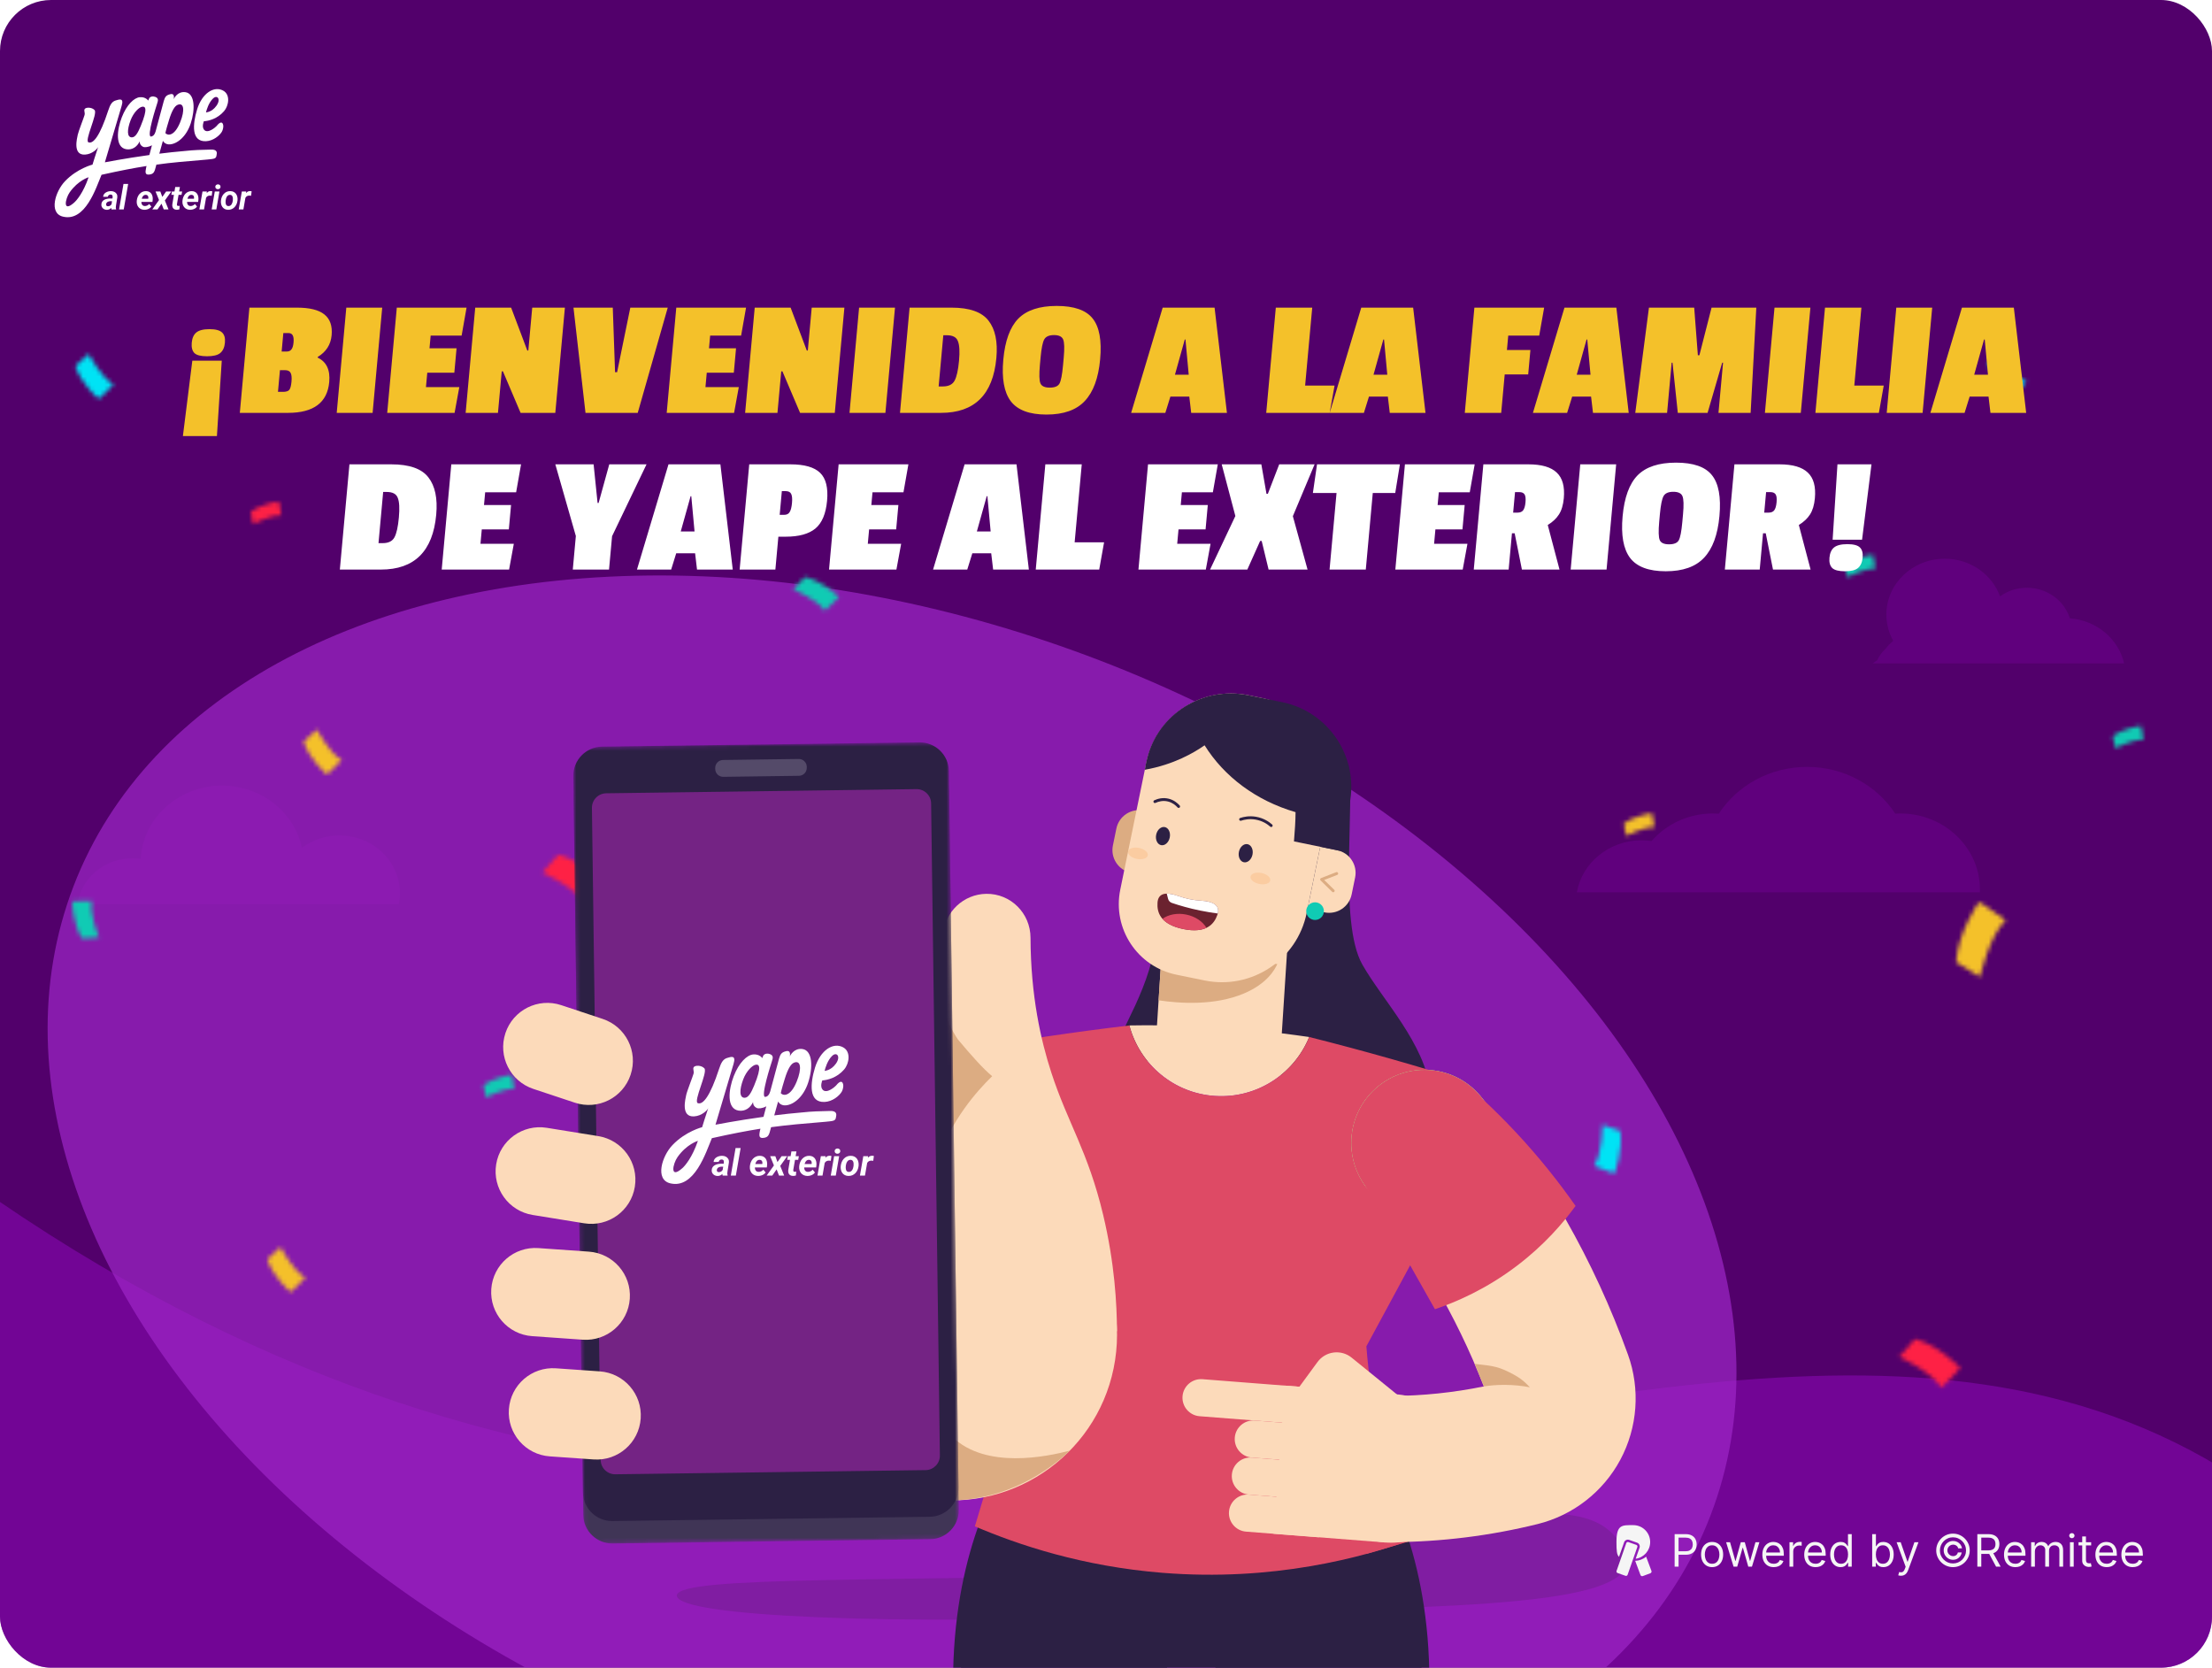 <svg width="520" height="392" viewBox="0 0 520 392" fill="none" xmlns="http://www.w3.org/2000/svg">
<g clip-path="url(#clip0_721_27794)">
<rect width="520" height="392" rx="12" fill="#52006B"/>
<path opacity="0.5" d="M726.787 793.48C600.391 736.81 693.349 483.164 538.944 356.924C395.017 239.241 177.008 492.142 -93.522 200.582C-364.039 -90.972 257.804 -180.565 153.549 -424.852C49.281 -669.144 -70.466 -645.065 -70.466 -645.065L-478.149 223.428L-473.752 409.206L726.78 793.493L726.787 793.48Z" fill="#920BC1"/>
<g style="mix-blend-mode:screen" opacity="0.7">
<path d="M499.337 155.927C498.011 150.182 492.87 145.805 486.582 145.348C485.288 141.191 481.26 138.16 476.491 138.16C474.118 138.16 471.929 138.911 470.168 140.177C468.311 135.031 463.2 131.334 457.184 131.334C449.601 131.334 443.453 137.209 443.453 144.456C443.453 146.691 444.038 148.796 445.07 150.638C444.372 151.208 443.745 151.857 443.206 152.57C442.39 153.302 441.736 154.196 441.299 155.198C440.94 155.424 440.596 155.668 440.266 155.928H499.337V155.927Z" fill="#660085"/>
</g>
<g style="mix-blend-mode:screen" opacity="0.7">
<path d="M465.431 209.744C465.438 209.535 465.447 209.325 465.447 209.114C465.447 199.229 457.063 191.216 446.721 191.216C446.323 191.216 445.929 191.232 445.538 191.255C441.215 184.656 433.546 180.266 424.801 180.266C416.055 180.266 408.376 184.662 404.054 191.268C403.602 191.237 403.146 191.216 402.685 191.216C396.883 191.216 391.697 193.739 388.261 197.699C387.486 197.584 386.69 197.524 385.881 197.524C378.262 197.524 371.938 202.805 370.684 209.745H465.431V209.744ZM440.103 185.424C439.697 185.106 439.276 184.816 438.781 184.476C439.233 184.779 439.674 185.094 440.103 185.424Z" fill="#660085"/>
</g>
<g style="mix-blend-mode:screen" opacity="0.7">
<path d="M93.744 212.538C93.79 212.314 93.83 212.088 93.864 211.859C94.98 204.45 89.578 197.584 81.801 196.522C77.789 195.974 73.931 197.08 70.981 199.294C69.416 191.943 63.157 185.979 54.917 184.853C44.442 183.423 34.733 190.352 33.232 200.33C33.154 200.851 33.1 201.369 33.069 201.886C33.047 201.882 33.023 201.877 33 201.875C25.857 200.899 19.237 205.624 18.213 212.427C18.207 212.464 18.204 212.501 18.199 212.538H93.744Z" fill="#660085"/>
</g>
<g style="mix-blend-mode:screen" opacity="0.7" filter="url(#filter0_f_721_27794)">
<ellipse cx="209.704" cy="282.247" rx="206.136" ry="136.07" transform="rotate(21.03 209.704 282.247)" fill="#9E26C8"/>
</g>
<g style="mix-blend-mode:multiply" opacity="0.15">
<path d="M382.635 366.647C382.49 378.758 332.933 377.441 271.208 379.77C209.483 382.098 159.294 379.998 159.109 375.079C158.923 370.16 213.232 372.034 274.957 369.705C337.84 363.214 375.322 343.798 382.635 366.647Z" fill="#221F23"/>
</g>
<path d="M26.906 45.111C26.676 44.994 26.413 44.932 26.119 44.927C25.913 44.921 25.703 44.946 25.488 44.997C25.273 45.049 25.075 45.13 24.893 45.238C24.709 45.347 24.56 45.487 24.441 45.658C24.323 45.828 24.258 46.031 24.244 46.266L25.346 46.258C25.369 46.15 25.411 46.055 25.472 45.975C25.532 45.895 25.608 45.834 25.7 45.792C25.793 45.749 25.898 45.729 26.015 45.731C26.145 45.737 26.246 45.769 26.318 45.827C26.39 45.885 26.437 45.964 26.461 46.063C26.484 46.163 26.49 46.27 26.476 46.385L26.433 46.66L25.899 46.656C25.665 46.656 25.429 46.679 25.19 46.725C24.952 46.77 24.732 46.846 24.53 46.953C24.328 47.06 24.163 47.205 24.036 47.389C23.908 47.573 23.838 47.803 23.828 48.078C23.818 48.322 23.869 48.537 23.983 48.72C24.095 48.904 24.249 49.049 24.443 49.154C24.636 49.259 24.85 49.315 25.081 49.32C25.248 49.322 25.405 49.299 25.55 49.251C25.695 49.203 25.829 49.135 25.952 49.044C26.021 48.992 26.086 48.935 26.146 48.873C26.155 48.997 26.177 49.117 26.212 49.235L27.29 49.231L27.298 49.162C27.239 49.014 27.215 48.856 27.229 48.691C27.242 48.526 27.26 48.368 27.284 48.216L27.577 46.404C27.609 46.094 27.562 45.83 27.438 45.612C27.314 45.395 27.137 45.227 26.906 45.111ZM26.086 48.181C25.992 48.281 25.881 48.356 25.753 48.41C25.626 48.463 25.496 48.488 25.363 48.485C25.269 48.483 25.19 48.46 25.123 48.418C25.057 48.377 25.008 48.32 24.976 48.248C24.945 48.176 24.936 48.095 24.948 48.004C24.965 47.876 25.003 47.767 25.063 47.679C25.125 47.59 25.202 47.518 25.296 47.462C25.389 47.406 25.492 47.364 25.602 47.336C25.712 47.309 25.824 47.293 25.936 47.291L26.332 47.293L26.226 47.974C26.189 48.048 26.144 48.117 26.085 48.179L26.086 48.181Z" fill="white"/>
<path d="M27.991 49.233H29.088L30.131 43.232H29.029L27.991 49.233Z" fill="white"/>
<path d="M34.612 48.305C34.436 48.392 34.244 48.432 34.036 48.427C33.873 48.422 33.735 48.386 33.627 48.319C33.52 48.252 33.434 48.163 33.373 48.053C33.313 47.943 33.271 47.82 33.251 47.684C33.239 47.612 33.234 47.54 33.233 47.467H35.833L35.895 46.998C35.923 46.728 35.914 46.472 35.867 46.225C35.82 45.979 35.733 45.76 35.605 45.567C35.478 45.375 35.31 45.221 35.101 45.107C34.893 44.993 34.641 44.932 34.347 44.927C34.031 44.918 33.745 44.973 33.488 45.089C33.232 45.205 33.011 45.365 32.822 45.569C32.635 45.774 32.485 46.009 32.373 46.275C32.261 46.541 32.19 46.821 32.159 47.115L32.143 47.276C32.123 47.556 32.148 47.82 32.222 48.066C32.295 48.31 32.409 48.526 32.564 48.71C32.718 48.896 32.912 49.04 33.145 49.146C33.377 49.251 33.638 49.307 33.926 49.312H33.927C34.132 49.315 34.339 49.289 34.547 49.236C34.756 49.183 34.951 49.1 35.132 48.986C35.312 48.872 35.461 48.727 35.579 48.55L35.086 47.956C34.944 48.102 34.788 48.219 34.611 48.306L34.612 48.305ZM33.525 46.237C33.602 46.104 33.703 45.998 33.826 45.916C33.948 45.835 34.1 45.797 34.278 45.802C34.435 45.807 34.56 45.847 34.654 45.923C34.747 45.998 34.812 46.099 34.844 46.221C34.877 46.345 34.885 46.478 34.864 46.622L34.844 46.719L33.334 46.717C33.338 46.701 33.342 46.684 33.346 46.668C33.386 46.514 33.447 46.369 33.525 46.237Z" fill="white"/>
<path d="M39.055 45.005L38.157 46.283L37.688 45.005V45.004H36.563L37.383 47.021L35.797 49.232H37.023L37.97 47.881L38.497 49.232H39.614L38.758 47.122L40.278 45.005H39.055Z" fill="white"/>
<path d="M42.292 43.962H41.193L41.017 45.005H40.421L40.279 45.801H40.883L40.502 48.072C40.479 48.313 40.502 48.527 40.57 48.71C40.64 48.893 40.753 49.037 40.914 49.141C41.074 49.246 41.279 49.3 41.529 49.305C41.639 49.305 41.747 49.298 41.852 49.284C41.958 49.27 42.062 49.247 42.166 49.215L42.245 48.376C42.188 48.385 42.132 48.391 42.077 48.398C42.021 48.404 41.968 48.407 41.912 48.404C41.812 48.399 41.74 48.38 41.694 48.346C41.647 48.312 41.618 48.264 41.606 48.199C41.595 48.135 41.595 48.058 41.605 47.967L41.977 45.803H42.676L42.817 45.007H42.115L42.294 43.964L42.292 43.962Z" fill="white"/>
<path d="M46.35 45.567C46.222 45.375 46.054 45.221 45.845 45.107C45.637 44.993 45.385 44.932 45.091 44.927C44.775 44.918 44.489 44.973 44.233 45.089C43.976 45.205 43.755 45.365 43.566 45.569C43.379 45.774 43.229 46.009 43.118 46.275C43.005 46.541 42.934 46.821 42.903 47.115L42.888 47.276C42.867 47.556 42.893 47.82 42.966 48.066C43.039 48.31 43.153 48.526 43.309 48.71C43.463 48.896 43.656 49.04 43.889 49.146C44.121 49.251 44.382 49.307 44.67 49.312H44.671C44.876 49.315 45.083 49.289 45.292 49.236C45.5 49.183 45.695 49.1 45.876 48.986C46.056 48.872 46.206 48.727 46.323 48.55L45.83 47.956C45.689 48.102 45.532 48.219 45.355 48.306C45.179 48.393 44.987 48.434 44.779 48.428C44.615 48.423 44.478 48.387 44.37 48.32C44.263 48.253 44.177 48.164 44.116 48.054C44.056 47.944 44.014 47.822 43.993 47.685C43.982 47.613 43.977 47.541 43.976 47.468H46.576L46.638 46.999C46.666 46.73 46.657 46.473 46.61 46.227C46.563 45.98 46.476 45.761 46.348 45.568L46.35 45.567ZM45.606 46.623L45.587 46.721L44.077 46.718C44.081 46.702 44.085 46.685 44.088 46.669C44.129 46.515 44.19 46.371 44.268 46.238C44.345 46.105 44.446 45.999 44.569 45.917C44.691 45.836 44.842 45.798 45.021 45.803C45.178 45.808 45.303 45.849 45.397 45.925C45.49 45.999 45.555 46.1 45.587 46.223C45.62 46.347 45.628 46.479 45.606 46.623Z" fill="white"/>
<path d="M49.907 44.97C49.841 44.955 49.778 44.942 49.717 44.931C49.656 44.919 49.593 44.916 49.527 44.916C49.277 44.913 49.065 44.972 48.893 45.094C48.78 45.173 48.682 45.27 48.594 45.38L48.635 45.007H47.603L46.869 49.233H47.966L48.44 46.497C48.5 46.388 48.572 46.295 48.658 46.219C48.747 46.139 48.854 46.078 48.976 46.037C49.099 45.995 49.235 45.976 49.387 45.979C49.453 45.981 49.517 45.986 49.58 45.994C49.644 46.003 49.707 46.011 49.77 46.022L49.907 44.971V44.97Z" fill="white"/>
<path d="M49.76 49.232H50.857L51.591 45.005H50.494L49.76 49.232Z" fill="white"/>
<path d="M51.228 43.335C51.056 43.337 50.909 43.393 50.788 43.499C50.666 43.606 50.609 43.748 50.615 43.925C50.617 44.097 50.679 44.232 50.8 44.332C50.922 44.43 51.065 44.478 51.229 44.476C51.398 44.472 51.544 44.418 51.666 44.312C51.789 44.206 51.847 44.063 51.842 43.886C51.842 43.718 51.781 43.582 51.659 43.481C51.536 43.38 51.393 43.332 51.229 43.335H51.228Z" fill="white"/>
<path d="M55.488 45.583C55.346 45.385 55.164 45.228 54.943 45.11C54.721 44.994 54.458 44.932 54.153 44.927C53.832 44.919 53.544 44.972 53.287 45.086C53.031 45.2 52.808 45.357 52.62 45.559C52.432 45.761 52.28 45.994 52.166 46.258C52.052 46.522 51.98 46.805 51.949 47.105L51.937 47.187V47.184C51.913 47.466 51.93 47.733 51.988 47.986C52.046 48.239 52.143 48.464 52.285 48.66C52.425 48.857 52.607 49.012 52.831 49.129C53.055 49.245 53.316 49.305 53.616 49.31C53.932 49.319 54.218 49.266 54.475 49.155C54.733 49.042 54.956 48.888 55.145 48.689C55.335 48.489 55.487 48.258 55.603 47.997C55.719 47.736 55.794 47.456 55.828 47.159L55.836 47.073C55.862 46.79 55.846 46.52 55.788 46.264C55.729 46.009 55.628 45.782 55.487 45.584L55.488 45.583ZM54.735 47.072L54.727 47.154C54.712 47.301 54.68 47.449 54.633 47.602C54.587 47.755 54.523 47.895 54.443 48.024C54.362 48.153 54.259 48.256 54.134 48.332C54.01 48.409 53.86 48.445 53.685 48.44C53.523 48.434 53.392 48.39 53.299 48.308C53.205 48.226 53.138 48.121 53.098 47.993C53.057 47.866 53.035 47.73 53.029 47.589C53.024 47.447 53.028 47.313 53.041 47.188L53.048 47.102C53.065 46.956 53.094 46.807 53.141 46.652C53.186 46.498 53.249 46.356 53.33 46.226C53.411 46.096 53.514 45.991 53.639 45.912C53.764 45.832 53.913 45.795 54.087 45.8C54.251 45.807 54.381 45.851 54.474 45.936C54.568 46.02 54.635 46.128 54.676 46.257C54.718 46.386 54.742 46.523 54.745 46.667C54.748 46.812 54.745 46.947 54.735 47.072Z" fill="white"/>
<path d="M59.158 44.97C59.092 44.955 59.029 44.942 58.968 44.931C58.907 44.919 58.844 44.916 58.779 44.916C58.528 44.913 58.316 44.972 58.143 45.094C58.03 45.173 57.932 45.27 57.844 45.38L57.885 45.007H56.853L56.119 49.233H57.216L57.69 46.497C57.75 46.388 57.822 46.295 57.908 46.219C57.997 46.139 58.104 46.078 58.226 46.037C58.349 45.995 58.485 45.976 58.637 45.979C58.702 45.981 58.767 45.986 58.83 45.994C58.894 46.001 58.957 46.011 59.02 46.022L59.157 44.971L59.158 44.97Z" fill="white"/>
<path d="M34.449 39.027C34.406 39.2 34.377 39.324 34.361 39.374C34.086 40.641 34.152 41.14 35.136 41.024C36.2 40.894 36.331 40.344 36.677 39.027C36.699 38.932 36.728 38.824 36.764 38.693C40.346 38.208 43.864 37.904 48.705 37.506C48.901 37.49 49.072 37.472 49.219 37.451C49.284 37.444 49.347 37.439 49.414 37.433C50.844 37.3 50.83 37.05 50.961 36.163C51.113 35.153 49.99 35.154 49.653 35.164H49.492C47.32 35.221 45.789 35.233 43.439 35.488C41.433 35.656 39.401 35.878 37.452 36.124C37.879 34.597 38.299 33.099 38.299 33.099C38.299 33.099 38.732 34.033 39.956 33.938C41.693 33.8 43.806 32.114 44.834 29.016C45.919 25.724 45.825 21.99 43.604 21.67C41.809 21.416 40.954 23.002 40.832 23.32C40.832 23.32 41.216 21.879 40.071 22.133C38.979 22.372 38.783 22.856 38.507 23.732C38.457 23.883 37.538 27.307 36.576 30.911C36.562 30.932 36.547 30.962 36.541 30.991C36.302 31.808 35.831 32.076 35.491 32.098C34.392 32.17 36.758 24.912 36.939 24.353C37.178 23.631 37.315 23.079 36.511 22.776C35.969 22.574 35.23 22.646 35.014 23.225C34.919 23.471 34.854 23.644 34.854 23.644C34.854 23.644 34.239 22.725 32.871 22.848C31.503 22.971 29.774 24.635 28.637 27.559C27.494 30.476 27.001 34.666 29.707 35.085C31.083 35.294 32.24 34.513 32.841 33.218C32.841 33.218 32.732 34.086 33.645 34.513C34 34.679 34.882 34.614 35.721 34.144C35.504 34.97 35.294 35.743 35.114 36.438C29.266 37.248 24.655 38.154 24.655 38.154C24.655 38.154 27.862 27.305 28.585 24.925C29.193 22.928 28.049 23.361 27.21 23.608C26.312 23.868 25.885 24.621 25.436 25.997C23.475 31.997 21.926 33.864 20.805 33.458C19.778 33.089 23.012 26.721 22.239 25.882C21.566 25.151 20.183 25.194 19.915 25.621C19.655 26.049 20.046 26.447 19.872 27.055C19.707 27.663 18.41 30.955 18.273 31.693C18.136 32.431 17.015 36.52 19.989 36.34C21.747 36.239 22.949 34.906 23.079 34.537C22.529 36.122 21.747 38.692 21.747 38.692C21.747 38.692 18.15 39.589 15.284 42.593C13.004 44.974 11.398 50.105 14.799 50.922C20.081 52.196 22.586 44.126 23.867 41.087C28.151 40.132 31.421 39.502 34.447 39.024L34.449 39.027ZM39.724 28.236V28.229C40.447 25.863 41.114 24.921 41.737 24.653C43.227 24.016 43.51 25.883 42.359 28.727C41.026 32.012 39.47 31.94 38.878 31.289C38.878 31.289 38.957 30.725 39.724 28.235V28.236ZM33.066 29.655C32.429 31.195 31.828 32.281 31.003 32.289C29.824 32.296 29.852 30.523 30.692 28.287C31.401 26.412 32.689 25.226 33.384 25.095C34.08 24.965 34.89 25.255 33.066 29.655ZM17.447 47.608C14.638 50.12 15.347 46.683 16.39 45.199C18.373 42.384 20.827 41.667 20.827 41.667C19.582 45.308 18.026 47.095 17.447 47.608Z" fill="white"/>
<path d="M48.408 33.194C50.131 33.121 51.622 31.877 52.165 30.95C52.425 30.501 52.534 29.8 52.484 29.488C52.353 28.612 51.818 28.482 50.906 29.632C50.681 29.884 48.888 31.485 48.004 30.537C47.367 29.849 47.903 28.503 47.932 28.503C49.082 28.416 51.094 27.953 52.693 26.108H52.687C53.751 24.878 54.236 22.259 52.456 21.296C50.299 20.13 47.491 21.911 46.327 25.746C45.291 29.154 44.909 33.353 48.411 33.192L48.408 33.194ZM50.109 23.12V23.127C51.078 22.222 51.997 23.308 50.883 24.858C49.755 26.429 48.43 26.385 48.424 26.435C48.562 25.82 49.053 24.112 50.11 23.12H50.109Z" fill="white"/>
<mask id="mask0_721_27794" style="mask-type:luminance" maskUnits="userSpaceOnUse" x="186" y="135" width="12" height="9">
<path fill-rule="evenodd" clip-rule="evenodd" d="M189.247 135.624C193.29 136.577 197.173 140.192 197.227 140.341C197.279 140.492 193.867 143.554 193.867 143.554C192.239 140.944 186.465 138.535 186.465 138.535L189.247 135.624Z" fill="white"/>
</mask>
<g mask="url(#mask0_721_27794)">
<path fill-rule="evenodd" clip-rule="evenodd" d="M181.98 147.96H201.712V131.218H181.98V147.96Z" fill="#10CBB4"/>
</g>
<mask id="mask1_721_27794" style="mask-type:luminance" maskUnits="userSpaceOnUse" x="374" y="264" width="8" height="12">
<path fill-rule="evenodd" clip-rule="evenodd" d="M376.692 264.398L380.859 265.822C381.622 270.247 379.604 275.728 379.473 275.848C379.342 275.969 374.752 273.992 374.752 273.992C376.652 271.288 376.692 264.833 376.692 264.419L376.692 264.398Z" fill="white"/>
</mask>
<g mask="url(#mask1_721_27794)">
<path fill-rule="evenodd" clip-rule="evenodd" d="M370.269 280.259H385.515V259.993H370.269V280.259Z" fill="#00E3F5"/>
</g>
<mask id="mask2_721_27794" style="mask-type:luminance" maskUnits="userSpaceOnUse" x="127" y="200" width="15" height="13">
<path fill-rule="evenodd" clip-rule="evenodd" d="M131.247 200.888C136.637 202.265 141.816 207.485 141.885 207.703C141.952 207.907 137.968 211.795 137.46 212.291L137.406 212.343C135.237 208.572 127.537 205.092 127.537 205.092L131.247 200.888Z" fill="white"/>
</mask>
<g mask="url(#mask2_721_27794)">
<path fill-rule="evenodd" clip-rule="evenodd" d="M123.054 216.749H146.372V196.482H123.054V216.749Z" fill="#FE2145"/>
</g>
<mask id="mask3_721_27794" style="mask-type:luminance" maskUnits="userSpaceOnUse" x="446" y="314" width="15" height="13">
<path fill-rule="evenodd" clip-rule="evenodd" d="M450.179 314.755C455.568 316.132 460.748 321.352 460.817 321.57C460.883 321.773 456.9 325.662 456.391 326.158L456.338 326.209C454.169 322.439 446.469 318.959 446.469 318.959L450.179 314.755Z" fill="white"/>
</mask>
<g mask="url(#mask3_721_27794)">
<path fill-rule="evenodd" clip-rule="evenodd" d="M441.984 330.615H465.303V310.349H441.984V330.615Z" fill="#FE2145"/>
</g>
<mask id="mask4_721_27794" style="mask-type:luminance" maskUnits="userSpaceOnUse" x="381" y="191" width="8" height="6">
<path fill-rule="evenodd" clip-rule="evenodd" d="M388.343 191.17L388.356 191.171C388.469 191.206 388.843 194.044 388.892 194.422L388.898 194.463C386.488 194.247 382.333 196.457 382.333 196.457L381.723 193.622C384.162 191.755 388.236 191.137 388.356 191.171L388.343 191.17Z" fill="white"/>
</mask>
<g mask="url(#mask4_721_27794)">
<path fill-rule="evenodd" clip-rule="evenodd" d="M377.239 200.862H393.382V186.764H377.239V200.862Z" fill="#F4C12A"/>
</g>
<mask id="mask5_721_27794" style="mask-type:luminance" maskUnits="userSpaceOnUse" x="496" y="170" width="8" height="6">
<path fill-rule="evenodd" clip-rule="evenodd" d="M503.297 170.615L503.309 170.617C503.423 170.65 503.796 173.489 503.846 173.867L503.851 173.909C501.441 173.691 497.286 175.902 497.286 175.902L496.676 173.067C499.115 171.201 503.189 170.581 503.309 170.617L503.297 170.615Z" fill="white"/>
</mask>
<g mask="url(#mask5_721_27794)">
<path fill-rule="evenodd" clip-rule="evenodd" d="M492.192 180.307H508.336V166.209H492.192V180.307Z" fill="#10CBB4"/>
</g>
<mask id="mask6_721_27794" style="mask-type:luminance" maskUnits="userSpaceOnUse" x="459" y="212" width="13" height="18">
<path fill-rule="evenodd" clip-rule="evenodd" d="M465.23 212.038C465.462 211.908 471.511 216.353 471.511 216.353C467.705 219.751 465.466 229.659 465.466 229.659L459.852 226.164C460.215 219.46 464.998 212.169 465.23 212.038Z" fill="white"/>
</mask>
<g mask="url(#mask6_721_27794)">
<path fill-rule="evenodd" clip-rule="evenodd" d="M455.367 234.064H475.995V207.63H455.367V234.064Z" fill="#F4C12A"/>
</g>
<mask id="mask7_721_27794" style="mask-type:luminance" maskUnits="userSpaceOnUse" x="71" y="171" width="10" height="12">
<path fill-rule="evenodd" clip-rule="evenodd" d="M74.523 171.469C74.523 171.469 77.382 177.099 80.338 178.628C80.338 178.628 77.036 182.089 76.867 182.042C76.697 181.994 72.556 178.267 71.369 174.304L74.523 171.469Z" fill="white"/>
</mask>
<g mask="url(#mask7_721_27794)">
<path fill-rule="evenodd" clip-rule="evenodd" d="M66.885 186.448H84.822V167.063H66.885V186.448Z" fill="#F4C12A"/>
</g>
<mask id="mask8_721_27794" style="mask-type:luminance" maskUnits="userSpaceOnUse" x="467" y="82" width="10" height="12">
<path fill-rule="evenodd" clip-rule="evenodd" d="M470.567 82.641C470.567 82.641 473.426 88.271 476.381 89.801C476.381 89.801 473.08 93.261 472.911 93.214C472.741 93.166 468.599 89.44 467.412 85.476L470.567 82.641Z" fill="white"/>
</mask>
<g mask="url(#mask8_721_27794)">
<path fill-rule="evenodd" clip-rule="evenodd" d="M462.928 97.62H480.865V78.235H462.928V97.62Z" fill="#00E3F5"/>
</g>
<mask id="mask9_721_27794" style="mask-type:luminance" maskUnits="userSpaceOnUse" x="62" y="293" width="10" height="11">
<path fill-rule="evenodd" clip-rule="evenodd" d="M65.981 293.141C65.981 293.141 68.84 298.77 71.795 300.3C71.795 300.3 68.494 303.761 68.325 303.714C68.155 303.666 64.013 299.939 62.826 295.975L65.981 293.141Z" fill="white"/>
</mask>
<g mask="url(#mask9_721_27794)">
<path fill-rule="evenodd" clip-rule="evenodd" d="M58.342 308.12H76.279V288.735H58.342V308.12Z" fill="#F4C02A"/>
</g>
<mask id="mask10_721_27794" style="mask-type:luminance" maskUnits="userSpaceOnUse" x="17" y="83" width="10" height="11">
<path fill-rule="evenodd" clip-rule="evenodd" d="M20.875 83.188C20.875 83.188 23.734 88.818 26.689 90.347C26.689 90.347 23.388 93.809 23.218 93.761C23.049 93.713 18.907 89.986 17.721 86.023L20.875 83.188Z" fill="white"/>
</mask>
<g mask="url(#mask10_721_27794)">
<path fill-rule="evenodd" clip-rule="evenodd" d="M13.237 98.167H31.175V78.782H13.237V98.167Z" fill="#00E3F5"/>
</g>
<mask id="mask11_721_27794" style="mask-type:luminance" maskUnits="userSpaceOnUse" x="433" y="130" width="8" height="6">
<path fill-rule="evenodd" clip-rule="evenodd" d="M440.278 130.401L440.29 130.402C440.403 130.436 440.777 133.274 440.826 133.653L440.832 133.694C438.423 133.478 434.266 135.688 434.266 135.688L433.657 132.852C436.095 130.986 440.17 130.367 440.29 130.402L440.278 130.401Z" fill="white"/>
</mask>
<g mask="url(#mask11_721_27794)">
<path fill-rule="evenodd" clip-rule="evenodd" d="M429.174 140.093H445.317V125.995H429.174V140.093Z" fill="#10CBB4"/>
</g>
<mask id="mask12_721_27794" style="mask-type:luminance" maskUnits="userSpaceOnUse" x="113" y="252" width="8" height="6">
<path fill-rule="evenodd" clip-rule="evenodd" d="M120.271 252.677L120.283 252.678C120.396 252.712 120.77 255.55 120.819 255.929L120.825 255.97C118.414 255.754 114.258 257.964 114.258 257.964L113.649 255.128C116.088 253.262 120.163 252.643 120.283 252.678L120.271 252.677Z" fill="white"/>
</mask>
<g mask="url(#mask12_721_27794)">
<path fill-rule="evenodd" clip-rule="evenodd" d="M109.165 262.369H125.309V248.271H109.165V262.369Z" fill="#10CBB4"/>
</g>
<mask id="mask13_721_27794" style="mask-type:luminance" maskUnits="userSpaceOnUse" x="17" y="211" width="7" height="10">
<path fill-rule="evenodd" clip-rule="evenodd" d="M17.012 211.921C17.075 211.789 20.879 211.808 21.513 211.812L21.602 211.813C20.956 214.628 23.044 219.779 23.262 220.304L23.28 220.348L19.304 220.62C17.142 217.256 16.945 212.065 17.012 211.921Z" fill="white"/>
</mask>
<g mask="url(#mask13_721_27794)">
<path fill-rule="evenodd" clip-rule="evenodd" d="M12.518 225.026H27.764V207.403H12.518V225.026Z" fill="#10CBB4"/>
</g>
<mask id="mask14_721_27794" style="mask-type:luminance" maskUnits="userSpaceOnUse" x="58" y="117" width="9" height="7">
<path fill-rule="evenodd" clip-rule="evenodd" d="M65.551 117.892L65.563 117.893C65.676 117.928 66.05 120.766 66.1 121.144L66.105 121.185C63.695 120.969 59.538 123.179 59.538 123.179L58.93 120.344C61.368 118.478 65.443 117.859 65.563 117.893L65.551 117.892Z" fill="white"/>
</mask>
<g mask="url(#mask14_721_27794)">
<path fill-rule="evenodd" clip-rule="evenodd" d="M54.446 131.584H70.59V117.486H54.446V131.584Z" fill="#FE2145"/>
</g>
<g filter="url(#filter1_d_721_27794)">
<path d="M52.131 80.607L50.995 98.333H42.995L45.211 80.607H52.131ZM49.247 73.198C50.687 73.198 51.676 73.463 52.214 73.994C52.755 74.499 52.976 75.296 52.876 76.385C52.777 77.473 52.41 78.283 51.775 78.814C51.169 79.319 50.133 79.571 48.666 79.571C47.199 79.571 46.209 79.319 45.695 78.814C45.183 78.283 44.977 77.473 45.076 76.385C45.176 75.296 45.528 74.499 46.134 73.994C46.769 73.463 47.807 73.198 49.247 73.198ZM77.397 85.626C76.956 90.459 73.722 92.876 67.696 92.876H56.376L58.631 68.139H69.791C72.778 68.139 74.93 68.67 76.246 69.732C77.589 70.794 78.16 72.428 77.959 74.632C77.758 76.836 76.67 78.535 74.694 79.731L74.68 79.89C76.75 80.873 77.656 82.785 77.397 85.626ZM66.506 87.936C67.226 87.936 67.719 87.79 67.986 87.498C68.255 87.18 68.434 86.529 68.524 85.546C68.614 84.564 68.543 83.873 68.313 83.475C68.112 83.05 67.664 82.838 66.971 82.838H65.811L65.346 87.936H66.506ZM67.411 78.456C67.891 78.456 68.252 78.296 68.494 77.978C68.763 77.659 68.933 77.115 69.003 76.345C69.076 75.548 69.008 74.977 68.799 74.632C68.618 74.287 68.273 74.114 67.766 74.114H66.606L66.211 78.456H67.411ZM87.595 92.876H79.155L81.41 68.139H89.85L87.595 92.876ZM106.864 92.876H91.024L93.28 68.139H109.68L108.52 74.711H101.24L100.968 77.699H107.328L106.805 83.435H100.445L100.136 86.821H107.976L106.864 92.876ZM130.542 92.876H122.382L118.232 83.117H117.952L117.062 92.876H109.462L111.717 68.139H120.157L123.958 78.217H124.198L125.117 68.139H132.797L130.542 92.876ZM156.974 68.139L149.919 92.876H137.639L134.814 68.139H144.054L144.59 83.316H145.07L148.174 68.139H156.974ZM172.567 92.876H156.727L158.983 68.139H175.383L174.224 74.711H166.944L166.671 77.699H173.031L172.508 83.435H166.148L165.839 86.821H173.679L172.567 92.876ZM196.245 92.876H188.085L183.935 83.117H183.655L182.765 92.876H175.165L177.42 68.139H185.86L189.661 78.217H189.901L190.82 68.139H198.5L196.245 92.876ZM208.142 92.876H199.702L201.957 68.139H210.397L208.142 92.876ZM234.228 79.97C233.443 88.574 229.104 92.876 221.211 92.876H211.571L213.827 68.139H223.667C227.907 68.139 230.813 69.161 232.387 71.206C233.963 73.224 234.577 76.145 234.228 79.97ZM221.658 86.662C223.018 86.662 223.94 86.197 224.425 85.268C224.91 84.338 225.25 82.798 225.446 80.647C225.645 78.469 225.559 76.929 225.188 76.026C224.846 75.097 223.981 74.632 222.595 74.632H221.755L220.658 86.662H221.658ZM235.857 80.368C236.261 75.933 237.434 72.72 239.376 70.728C241.344 68.736 244.355 67.74 248.408 67.74C252.488 67.74 255.305 68.723 256.86 70.688C258.44 72.653 259.029 75.853 258.624 80.288C258.222 84.697 257.018 87.963 255.011 90.088C253.03 92.212 250.027 93.274 246 93.274C242 93.274 239.202 92.225 237.607 90.127C236.038 88.029 235.455 84.776 235.857 80.368ZM249.929 75.628C249.645 74.937 248.93 74.592 247.784 74.592C246.637 74.592 245.873 74.924 245.493 75.588C245.112 76.252 244.823 77.672 244.624 79.85L244.464 81.603C244.261 83.834 244.302 85.281 244.588 85.945C244.875 86.609 245.604 86.941 246.778 86.941C247.951 86.941 248.713 86.622 249.065 85.985C249.416 85.347 249.692 83.927 249.893 81.722L250.06 79.89C250.259 77.712 250.215 76.291 249.929 75.628ZM288.429 92.876H280.029L279.577 89.052H275.137L273.949 92.876H265.909L273.324 68.139H285.524L288.429 92.876ZM279.446 83.913L278.681 75.628H278.521L276.206 83.913H279.446ZM312.585 92.876H297.665L299.92 68.139H308.48L306.81 86.463H313.73L312.585 92.876ZM335.108 92.876H326.708L326.257 89.052H321.817L320.628 92.876H312.588L320.004 68.139H332.204L335.108 92.876ZM326.126 83.913L325.361 75.628H325.201L322.886 83.913H326.126ZM361.841 74.711H354.561L354.252 78.097H359.772L359.249 83.834H353.729L352.904 92.876H344.344L346.6 68.139H363L361.841 74.711ZM382.882 92.876H374.482L374.03 89.052H369.59L368.402 92.876H360.362L367.777 68.139H379.977L382.882 92.876ZM373.899 83.913L373.134 75.628H372.974L370.659 83.913H373.899ZM411.541 92.876H403.981L405.056 81.085H404.856L401.421 92.876H394.421L393.176 81.085H392.976L391.901 92.876H384.421L387.636 68.139H398.276L399.136 79.332H399.496L402.356 68.139H412.876L411.541 92.876ZM423.337 92.876H414.897L417.153 68.139H425.593L423.337 92.876ZM441.686 92.876H426.766L429.022 68.139H437.582L435.911 86.463H442.831L441.686 92.876ZM451.97 92.876H443.53L445.785 68.139H454.225L451.97 92.876ZM476.319 92.876H467.919L467.468 89.052H463.028L461.839 92.876H453.799L461.215 68.139H473.415L476.319 92.876ZM467.336 83.913L466.572 75.628H466.412L464.096 83.913H467.336Z" fill="#F4C12A"/>
</g>
<g filter="url(#filter2_d_721_27794)">
<path d="M102.548 116.817C101.764 125.421 97.425 129.723 89.531 129.723H79.891L82.147 104.986H91.987C96.227 104.986 99.134 106.008 100.707 108.053C102.283 110.071 102.897 112.993 102.548 116.817ZM89.978 123.509C91.338 123.509 92.26 123.044 92.745 122.115C93.23 121.185 93.57 119.645 93.766 117.494C93.965 115.316 93.879 113.776 93.508 112.873C93.166 111.944 92.302 111.479 90.915 111.479H90.075L88.978 123.509H89.978ZM119.677 129.723H103.837L106.092 104.986H122.492L121.333 111.559H114.053L113.781 114.546H120.141L119.618 120.282H113.258L112.949 123.668H120.789L119.677 129.723ZM151.987 104.986L143.887 121.876L143.171 129.723H134.651L135.371 121.836L130.547 104.986H139.547L140.479 114.068H140.719L143.227 104.986H151.987ZM172.257 129.723H163.857L163.405 125.899H158.965L157.777 129.723H149.737L157.152 104.986H169.352L172.257 129.723ZM163.274 120.76L162.509 112.475H162.349L160.034 120.76H163.274ZM184.7 121.995H182.98L182.276 129.723H173.876L176.131 104.986H185.811C189.091 104.986 191.418 105.65 192.79 106.978C194.162 108.305 194.709 110.496 194.43 113.55C194.152 116.604 193.233 118.782 191.675 120.083C190.119 121.358 187.794 121.995 184.7 121.995ZM185.627 116.219C185.906 115.794 186.091 115.077 186.183 114.068C186.275 113.059 186.207 112.342 185.979 111.917C185.778 111.492 185.331 111.28 184.637 111.28H183.797L183.289 116.857H184.329C184.942 116.857 185.375 116.644 185.627 116.219ZM210.731 129.723H194.891L197.147 104.986H213.547L212.388 111.559H205.108L204.835 114.546H211.195L210.672 120.282H204.312L204.003 123.668H211.843L210.731 129.723ZM241.866 129.723H233.466L233.015 125.899H228.575L227.386 129.723H219.346L226.762 104.986H238.962L241.866 129.723ZM232.883 120.76L232.119 112.475H231.959L229.643 120.76H232.883ZM258.405 129.723H243.485L245.741 104.986H254.301L252.63 123.31H259.55L258.405 129.723ZM283.466 129.723H267.626L269.881 104.986H286.281L285.122 111.559H277.842L277.57 114.546H283.93L283.407 120.282H277.047L276.738 123.668H284.578L283.466 129.723ZM307.383 129.723H298.223L296.597 122.991H296.237L293.223 129.723H284.463L290.411 117.135L287.199 104.986H296.519L297.727 111.917H298.047L300.719 104.986H309.039L303.927 117.175L307.383 129.723ZM327.995 111.718H322.715L321.073 129.723H312.553L314.195 111.718H308.635L309.609 104.986H329.089L327.995 111.718ZM343.856 129.723H328.016L330.272 104.986H346.672L345.513 111.559H338.233L337.96 114.546H344.32L343.797 120.282H337.437L337.128 123.668H344.968L343.856 129.723ZM367.623 112.953C367.478 114.546 367.095 115.821 366.474 116.777C365.883 117.706 365.008 118.53 363.849 119.247L366.614 129.723H357.774L356.071 121.199H355.431L354.654 129.723H346.454L348.71 104.986H359.31C362.403 104.986 364.624 105.636 365.972 106.938C367.322 108.212 367.872 110.217 367.623 112.953ZM356.714 116.339C357.328 116.339 357.77 116.166 358.042 115.821C358.342 115.449 358.534 114.812 358.616 113.909C358.698 113.006 358.622 112.382 358.387 112.037C358.151 111.691 357.754 111.519 357.194 111.519H356.154L355.714 116.339H356.714ZM377.673 129.723H369.233L371.489 104.986H379.929L377.673 129.723ZM381.443 117.215C381.847 112.78 383.02 109.567 384.962 107.575C386.93 105.583 389.941 104.588 393.994 104.588C398.074 104.588 400.891 105.57 402.445 107.535C404.026 109.5 404.614 112.701 404.21 117.135C403.808 121.544 402.604 124.81 400.597 126.935C398.616 129.059 395.613 130.122 391.586 130.122C387.586 130.122 384.788 129.073 383.193 126.975C381.624 124.877 381.041 121.623 381.443 117.215ZM395.515 112.475C395.231 111.784 394.516 111.439 393.37 111.439C392.223 111.439 391.459 111.771 391.079 112.435C390.698 113.099 390.409 114.52 390.21 116.697L390.05 118.45C389.847 120.681 389.888 122.128 390.174 122.792C390.46 123.456 391.19 123.788 392.364 123.788C393.537 123.788 394.299 123.469 394.651 122.832C395.002 122.194 395.278 120.774 395.479 118.569L395.646 116.737C395.845 114.559 395.801 113.139 395.515 112.475ZM426.646 112.953C426.501 114.546 426.118 115.821 425.498 116.777C424.906 117.706 424.031 118.53 422.873 119.247L425.637 129.723H416.797L415.095 121.199H414.455L413.677 129.723H405.477L407.733 104.986H418.333C421.426 104.986 423.647 105.636 424.995 106.938C426.345 108.212 426.896 110.217 426.646 112.953ZM415.738 116.339C416.351 116.339 416.793 116.166 417.065 115.821C417.366 115.449 417.557 114.812 417.639 113.909C417.722 113.006 417.645 112.382 417.41 112.037C417.175 111.691 416.777 111.519 416.217 111.519H415.177L414.738 116.339H415.738ZM430.816 122.712L431.952 104.986H439.952L437.736 122.712H430.816ZM433.7 130.122C432.26 130.122 431.27 129.869 430.729 129.365C430.191 128.834 429.971 128.024 430.071 126.935C430.17 125.846 430.523 125.049 431.129 124.545C431.764 124.014 432.815 123.748 434.281 123.748C435.748 123.748 436.737 124.014 437.249 124.545C437.763 125.049 437.97 125.846 437.871 126.935C437.771 128.024 437.404 128.834 436.769 129.365C436.163 129.869 435.14 130.122 433.7 130.122Z" fill="white"/>
</g>
<path d="M316.956 179.659C318.672 188.614 314.574 216.737 320.267 226.74C325.131 235.278 334.848 245.081 336.292 256.478L261.516 248.592C263.008 242.064 270.829 232.514 272.093 218.071L316.96 179.663L316.956 179.659Z" fill="#2C2044"/>
<path d="M301.328 242.899L303.399 210.739L274.056 208.851L271.985 241.011C269.787 240.999 267.614 241.003 265.493 241.04C267.911 250.178 275.912 256.991 285.649 257.619C295.387 258.247 304.198 252.51 307.766 243.759C305.666 243.45 303.509 243.164 301.332 242.895L301.328 242.899Z" fill="#FCDABA"/>
<path d="M273.029 224.835L272.364 235.132C277.404 235.89 285.568 236.412 292.39 233.541C297.825 231.258 299.66 227.967 300.276 226.597L273.033 224.835H273.029Z" fill="#DCAC82"/>
<path d="M250.129 427.172C264.456 427.172 276.071 415.558 276.071 401.23C276.071 386.903 264.456 375.288 250.129 375.288C235.801 375.288 224.187 386.903 224.187 401.23C224.187 415.558 235.801 427.172 250.129 427.172Z" fill="#2C2044"/>
<path d="M309.943 427.172C324.27 427.172 335.885 415.558 335.885 401.23C335.885 386.903 324.27 375.288 309.943 375.288C295.616 375.288 284.001 386.903 284.001 401.23C284.001 415.558 295.616 427.172 309.943 427.172Z" fill="#2C2044"/>
<path d="M276.063 401.386L224.183 401.231C222.793 370.102 232.591 350.093 238.186 342.602H321.884C327.479 350.093 337.277 370.102 335.887 401.231L284.007 401.386H276.068H276.063Z" fill="#2C2044"/>
<path d="M229.167 358.788C233.856 343.224 238.549 327.659 243.239 312.095C240.58 310.146 233.301 304.258 230.357 293.819C225.729 277.39 235.887 264.003 237.065 262.506C236.894 256.712 236.718 250.914 236.547 245.119C239.63 244.618 242.749 244.128 245.901 243.659C252.552 242.668 259.084 241.804 265.49 241.042C267.904 250.163 275.88 256.969 285.589 257.617C285.61 257.617 285.63 257.617 285.65 257.617C285.671 257.617 285.691 257.617 285.712 257.621C295.425 258.221 304.204 252.496 307.772 243.757C314.027 245.331 320.396 247.032 326.863 248.862C329.93 249.731 332.959 250.616 335.952 251.509C335.039 257.234 334.122 262.959 333.208 268.684C334.778 274.307 336.348 279.926 337.918 285.549C332.348 295.853 326.782 306.158 321.212 316.462C321.701 322.872 322.696 330.293 324.592 338.408C326.721 347.513 329.481 355.367 332.209 361.826C320.2 366.124 299.302 371.804 273.238 369.704C254.444 368.191 239.369 363.143 229.171 358.78L229.167 358.788Z" fill="#DE4A65"/>
<path d="M282.644 335.693C278.974 335.489 276.731 333.45 277.75 327.945L296.303 331.004L330.352 360.567L330.963 362.402L321.177 365.256C312.886 364.576 299.076 363.584 294.672 363.421C290.268 363.258 289.847 359.275 289.983 358.12C289.847 357.508 290.024 355.551 291.818 352.615C289.534 351.637 289.643 349.489 289.983 348.538C290.391 347.858 291.655 346.05 293.449 344.256C291.002 343.848 289.983 342.013 290.391 339.771C290.717 337.976 291.614 336.712 292.022 336.305C290.119 336.169 285.579 335.856 282.644 335.693Z" fill="#DE4A65"/>
<path d="M327.335 362.488C317.895 362.488 310.217 354.867 310.159 345.415C310.102 335.931 317.744 328.195 327.233 328.138C334.491 328.093 341.737 327.339 348.828 325.887C342.279 309.091 333.137 293.539 321.61 279.606C315.562 272.299 316.586 261.468 323.897 255.425C331.204 249.378 342.035 250.402 348.078 257.713C363.092 275.863 374.746 296.292 382.713 318.437C385.629 326.536 384.972 335.535 380.915 343.119C376.874 350.671 369.795 356.184 361.489 358.239C350.373 360.992 338.915 362.423 327.437 362.492C327.404 362.492 327.367 362.492 327.331 362.492L327.335 362.488Z" fill="#FCDABA"/>
<path d="M235.441 279.432C244.926 279.432 252.616 271.742 252.616 262.257C252.616 252.771 244.926 245.082 235.441 245.082C225.955 245.082 218.266 252.771 218.266 262.257C218.266 271.742 225.955 279.432 235.441 279.432Z" fill="#DE4A65"/>
<path d="M334.854 285.833C344.339 285.833 352.029 278.144 352.029 268.658C352.029 259.172 344.339 251.483 334.854 251.483C325.368 251.483 317.679 259.172 317.679 268.658C317.679 278.144 325.368 285.833 334.854 285.833Z" fill="#85D46E"/>
<path d="M314.344 199.861L310.364 199.045L307.375 213.643L311.355 214.459C314.287 215.058 317.149 213.17 317.749 210.239L318.564 206.259C319.164 203.327 317.276 200.464 314.344 199.861Z" fill="#FCDABA"/>
<path d="M314.556 205.206C314.487 205.031 314.291 204.945 314.12 205.015L310.556 206.401C310.45 206.442 310.369 206.536 310.348 206.65C310.324 206.764 310.361 206.878 310.442 206.96L313.178 209.635C313.231 209.688 313.301 209.72 313.37 209.729C313.472 209.741 313.578 209.708 313.655 209.631C313.786 209.496 313.786 209.284 313.651 209.154L311.29 206.846L314.365 205.651C314.54 205.582 314.626 205.386 314.556 205.21V205.206Z" fill="#DCAC82"/>
<path d="M268.835 190.541C265.903 189.941 263.041 191.829 262.437 194.761L261.622 198.741C261.022 201.673 262.91 204.535 265.842 205.139L269.822 205.954L272.811 191.356L268.831 190.541H268.835Z" fill="#DCAC82"/>
<path d="M296.775 164.104L293.456 163.423C282.462 161.172 271.722 168.259 269.471 179.256L263.354 209.121C261.478 218.284 267.387 227.234 276.55 229.11L283.184 230.468C294.177 232.719 304.918 225.632 307.169 214.634L312.604 188.089C314.855 177.095 307.768 166.355 296.771 164.104H296.775Z" fill="#FCDABA"/>
<path d="M293.275 198.432C292.394 198.253 291.485 199.056 291.244 200.231C291.004 201.405 291.526 202.502 292.406 202.681C293.287 202.861 294.196 202.057 294.437 200.883C294.678 199.709 294.156 198.612 293.275 198.432Z" fill="#2C2044"/>
<path d="M273.824 194.411C272.943 194.232 272.034 195.035 271.793 196.21C271.552 197.384 272.074 198.481 272.955 198.66C273.836 198.84 274.745 198.036 274.986 196.862C275.226 195.688 274.704 194.591 273.824 194.411Z" fill="#2C2044"/>
<path d="M299.064 193.816C298.318 193.151 297.054 192.299 295.272 191.989C293.694 191.716 292.373 191.993 291.537 192.275C291.362 192.336 291.264 192.527 291.325 192.703C291.386 192.882 291.578 192.976 291.753 192.915C292.516 192.662 293.714 192.409 295.158 192.654C296.781 192.935 297.935 193.714 298.612 194.317C298.665 194.362 298.726 194.391 298.791 194.399C298.897 194.411 299.011 194.375 299.089 194.289C299.211 194.15 299.199 193.934 299.06 193.812L299.064 193.816Z" fill="#2C2044"/>
<path d="M277.331 189.347C276.83 188.784 275.969 188.051 274.738 187.745C273.331 187.398 272.12 187.757 271.345 188.12C271.178 188.197 271.105 188.401 271.182 188.568C271.26 188.74 271.464 188.813 271.631 188.731C272.304 188.418 273.364 188.099 274.571 188.401C275.639 188.666 276.385 189.306 276.822 189.796C276.879 189.857 276.952 189.898 277.03 189.906C277.123 189.918 277.221 189.89 277.299 189.824C277.437 189.698 277.45 189.486 277.327 189.347H277.331Z" fill="#2C2044"/>
<path d="M296.558 205.21C295.278 204.949 294.124 205.312 293.981 206.025C293.834 206.735 294.756 207.526 296.032 207.787C297.313 208.048 298.467 207.685 298.609 206.971C298.756 206.262 297.835 205.471 296.558 205.21Z" fill="#FBCCA1"/>
<path d="M267.774 199.316C266.494 199.055 265.34 199.417 265.197 200.131C265.05 200.841 265.972 201.632 267.248 201.893C268.524 202.154 269.682 201.791 269.825 201.077C269.972 200.368 269.05 199.576 267.774 199.316Z" fill="#FBCCA1"/>
<path d="M309.564 212.137C308.443 211.909 307.346 212.63 307.113 213.756C306.885 214.877 307.607 215.974 308.728 216.206C309.85 216.435 310.946 215.713 311.179 214.588C311.411 213.462 310.685 212.369 309.56 212.137H309.564Z" fill="#10CBB4"/>
<path d="M301.42 165.053L293.432 163.418C282.822 161.244 272.285 167.752 269.671 178.26C269.451 179.141 269.272 180.038 269.125 180.939C275.971 179.72 280.701 176.919 283.181 175.19C287.744 182.509 295.214 188.177 304.56 190.905C304.552 193.022 304.389 195.268 304.189 197.78L315.007 199.994L317.25 189.038C319.5 178.044 312.413 167.304 301.416 165.053H301.42Z" fill="#2C2044"/>
<path d="M279.608 211.35C280.493 211.529 281.386 211.652 282.279 211.705C285.619 211.909 286.863 213.067 286.178 215.048C285.456 217.144 283.629 219.497 278.165 218.384C272.701 217.258 271.951 214.38 272.11 212.165C272.261 210.074 273.863 209.499 277.011 210.624C277.855 210.926 278.724 211.166 279.608 211.35Z" fill="#6B222F"/>
<path d="M273.272 215.974C274.161 216.993 275.678 217.87 278.17 218.388C280.665 218.894 282.402 218.682 283.617 218.094C282.745 216.622 281.02 215.419 278.871 214.979C276.722 214.539 274.655 214.967 273.272 215.978V215.974Z" fill="#DE4A65"/>
<path d="M274.283 210.061L274.593 211.284C274.707 211.737 275.046 212.088 275.478 212.238C277.301 212.854 279.539 213.507 282.141 214.037C283.621 214.338 285.007 214.563 286.28 214.726C286.724 212.936 285.436 211.892 282.288 211.704C281.395 211.647 280.498 211.533 279.617 211.35C278.728 211.166 277.859 210.921 277.019 210.624C275.922 210.232 275.013 210.049 274.287 210.057L274.283 210.061Z" fill="white"/>
<path d="M219.711 352.481C241.086 354.679 260.194 339.131 262.388 317.756C264.585 296.381 249.037 277.273 227.662 275.079C206.287 272.881 187.179 288.429 184.985 309.805C182.788 331.18 198.336 350.288 219.711 352.481Z" fill="#FCDABA"/>
<path d="M230.821 261.933L250.585 285.669L196.785 341.883L157.068 342.76L155.331 263.592L230.825 261.937L230.821 261.933Z" fill="#FCDABA"/>
<path d="M262.583 312.92C262.559 306.596 262.041 296.924 259.329 285.555C255.749 270.566 251.015 264.021 247.137 252.098C244.698 244.607 242.305 234.099 242.256 220.419C242.24 214.669 237.599 210.021 231.854 210.102C226.541 210.18 222.124 214.302 221.774 219.603C221.117 229.614 221.427 239.869 222.826 250.267C219.556 253.619 212.803 261.517 210.666 273.493C206.752 295.472 221.839 311.828 223.686 313.764L262.591 312.912L262.579 312.92H262.583Z" fill="#FCDABA"/>
<path d="M251.493 340.985C246.229 342.367 231.766 345.454 223.859 337.735C221.156 335.097 219.932 331.896 218.901 307.764C217.779 281.553 218.864 276.786 220.364 272.619C223.786 263.167 229.437 256.675 233.242 252.969C231.162 251.272 228.275 248.031 225.139 244.275C225.139 244.275 221.861 239.451 221.559 235.545V235.488C221.702 238.448 221.922 241.527 222.22 244.687C222.403 246.587 222.603 248.443 222.827 250.261C218.297 253.25 185.044 275.812 184.762 309.302C184.718 314.966 184.612 326.991 193.085 337.756C202.855 350.164 216.931 352.137 218.888 352.378C237.299 354.629 249.907 342.543 251.493 340.969V340.989V340.985Z" fill="#DCAC82"/>
<mask id="mask15_721_27794" style="mask-type:luminance" maskUnits="userSpaceOnUse" x="134" y="174" width="92" height="189">
<path d="M222.981 174.401L134.688 175.588L137.205 362.899L225.499 361.712L222.981 174.401Z" fill="white"/>
</mask>
<g mask="url(#mask15_721_27794)">
<path d="M225.4 354.874L223.137 186.532C223.084 182.752 219.973 179.726 216.181 179.779L141.612 180.782C137.824 180.831 134.79 183.938 134.843 187.718L137.107 356.06C137.155 359.84 140.271 362.866 144.059 362.813L218.627 361.81C222.415 361.761 225.449 358.654 225.396 354.874H225.4Z" fill="#403556"/>
<path d="M225.332 349.597L223.069 181.255C223.016 177.475 219.904 174.45 216.112 174.503L141.544 175.506C137.756 175.555 134.722 178.662 134.775 182.442L137.038 350.784C137.087 354.564 140.202 357.59 143.991 357.537L218.559 356.534C222.347 356.481 225.381 353.377 225.328 349.597H225.332Z" fill="#2C2044"/>
<path d="M220.948 342.124L218.888 188.844C218.864 186.969 217.318 185.468 215.439 185.492L142.51 186.471C140.63 186.496 139.125 188.037 139.15 189.913L141.209 343.192C141.233 345.068 142.779 346.568 144.659 346.544L217.588 345.565C219.467 345.541 220.972 343.999 220.948 342.124Z" fill="#742384"/>
<path d="M170.629 271.883C170.38 271.757 170.097 271.691 169.779 271.685C169.556 271.678 169.33 271.706 169.098 271.76C168.866 271.816 168.652 271.903 168.456 272.021C168.258 272.138 168.097 272.289 167.969 272.474C167.84 272.658 167.771 272.876 167.756 273.13L168.945 273.122C168.97 273.004 169.015 272.902 169.08 272.816C169.146 272.73 169.228 272.663 169.327 272.618C169.427 272.572 169.54 272.55 169.667 272.553C169.807 272.559 169.917 272.594 169.994 272.656C170.072 272.719 170.122 272.804 170.148 272.911C170.173 273.019 170.18 273.134 170.165 273.258L170.118 273.555L169.541 273.551C169.289 273.551 169.034 273.576 168.776 273.625C168.52 273.674 168.282 273.756 168.064 273.872C167.846 273.986 167.668 274.143 167.531 274.342C167.393 274.54 167.318 274.788 167.307 275.086C167.296 275.349 167.351 275.581 167.473 275.779C167.595 275.977 167.761 276.133 167.97 276.247C168.179 276.36 168.409 276.42 168.659 276.425C168.839 276.428 169.008 276.403 169.165 276.352C169.322 276.3 169.466 276.226 169.599 276.128C169.674 276.072 169.743 276.011 169.809 275.944C169.818 276.078 169.841 276.207 169.88 276.334L171.043 276.33L171.051 276.255C170.987 276.095 170.961 275.925 170.976 275.747C170.991 275.569 171.01 275.398 171.036 275.234L171.353 273.278C171.387 272.944 171.336 272.659 171.203 272.424C171.069 272.19 170.878 272.008 170.629 271.883ZM169.743 275.196C169.642 275.304 169.522 275.386 169.384 275.443C169.247 275.5 169.106 275.528 168.963 275.525C168.862 275.522 168.776 275.498 168.704 275.453C168.633 275.408 168.58 275.346 168.546 275.269C168.511 275.191 168.502 275.104 168.516 275.005C168.533 274.868 168.574 274.75 168.64 274.655C168.707 274.559 168.79 274.481 168.891 274.42C168.992 274.36 169.102 274.315 169.221 274.285C169.339 274.255 169.461 274.239 169.581 274.236L170.009 274.239L169.895 274.973C169.855 275.053 169.806 275.128 169.742 275.195L169.743 275.196Z" fill="white"/>
<path d="M171.802 276.333H172.986L174.111 269.856H172.922L171.802 276.333Z" fill="white"/>
<path d="M178.943 275.33C178.753 275.424 178.546 275.468 178.321 275.462C178.145 275.457 177.996 275.417 177.88 275.345C177.764 275.273 177.671 275.177 177.606 275.058C177.54 274.94 177.495 274.807 177.474 274.66C177.461 274.582 177.456 274.505 177.455 274.426H180.26L180.327 273.92C180.357 273.629 180.348 273.352 180.297 273.086C180.247 272.82 180.153 272.584 180.015 272.375C179.877 272.168 179.696 272.002 179.471 271.879C179.246 271.756 178.974 271.691 178.656 271.685C178.315 271.676 178.007 271.734 177.73 271.86C177.453 271.985 177.214 272.157 177.011 272.378C176.809 272.599 176.647 272.853 176.527 273.139C176.406 273.427 176.329 273.728 176.295 274.046L176.279 274.22C176.257 274.522 176.284 274.807 176.363 275.072C176.442 275.335 176.565 275.569 176.733 275.768C176.899 275.968 177.108 276.124 177.359 276.238C177.61 276.352 177.891 276.412 178.202 276.417H178.203C178.424 276.42 178.648 276.393 178.873 276.335C179.098 276.278 179.308 276.188 179.503 276.065C179.698 275.942 179.859 275.786 179.986 275.595L179.454 274.953C179.302 275.112 179.132 275.237 178.941 275.331L178.943 275.33ZM177.77 273.098C177.853 272.955 177.962 272.841 178.094 272.752C178.227 272.665 178.39 272.624 178.583 272.629C178.752 272.635 178.887 272.678 178.988 272.76C179.089 272.841 179.158 272.95 179.194 273.082C179.229 273.216 179.237 273.359 179.214 273.514L179.194 273.619L177.564 273.617C177.568 273.599 177.572 273.581 177.576 273.563C177.62 273.397 177.685 273.242 177.77 273.098Z" fill="white"/>
<path d="M183.739 271.771L182.769 273.15L182.263 271.771V271.77H181.049L181.935 273.947L180.223 276.332H181.546L182.568 274.874L183.136 276.332H184.342L183.419 274.056L185.058 271.771H183.739Z" fill="white"/>
<path d="M187.231 270.645H186.046L185.856 271.77H185.212L185.06 272.629H185.712L185.3 275.079C185.275 275.34 185.3 275.57 185.373 275.768C185.448 275.966 185.571 276.121 185.744 276.233C185.918 276.346 186.139 276.405 186.409 276.411C186.527 276.411 186.643 276.402 186.756 276.387C186.871 276.372 186.983 276.348 187.096 276.314L187.181 275.408C187.119 275.417 187.059 275.424 186.999 275.431C186.939 275.438 186.882 275.441 186.822 275.438C186.714 275.432 186.636 275.412 186.586 275.375C186.535 275.338 186.504 275.287 186.492 275.217C186.48 275.147 186.48 275.064 186.49 274.966L186.892 272.631H187.646L187.799 271.771H187.04L187.234 270.646L187.231 270.645Z" fill="white"/>
<path d="M191.61 272.375C191.472 272.168 191.29 272.002 191.065 271.879C190.84 271.756 190.569 271.691 190.251 271.685C189.91 271.676 189.602 271.734 189.325 271.86C189.048 271.985 188.809 272.157 188.606 272.378C188.404 272.599 188.242 272.853 188.122 273.139C188 273.427 187.924 273.728 187.89 274.046L187.873 274.22C187.852 274.522 187.879 274.807 187.958 275.072C188.037 275.335 188.16 275.569 188.328 275.768C188.494 275.968 188.703 276.124 188.954 276.238C189.205 276.352 189.486 276.412 189.797 276.417H189.798C190.019 276.42 190.243 276.393 190.468 276.335C190.693 276.278 190.903 276.188 191.098 276.065C191.293 275.942 191.454 275.786 191.581 275.595L191.049 274.953C190.896 275.112 190.727 275.237 190.536 275.331C190.347 275.425 190.139 275.469 189.914 275.464C189.738 275.458 189.589 275.419 189.474 275.346C189.358 275.274 189.265 275.179 189.199 275.06C189.134 274.941 189.089 274.809 189.067 274.662C189.055 274.584 189.049 274.506 189.048 274.427H191.854L191.921 273.921C191.951 273.63 191.941 273.353 191.891 273.087C191.84 272.821 191.746 272.585 191.608 272.377L191.61 272.375ZM190.808 273.516L190.787 273.621L189.157 273.618C189.161 273.6 189.165 273.583 189.169 273.565C189.213 273.398 189.278 273.243 189.363 273.1C189.446 272.956 189.555 272.842 189.688 272.753C189.82 272.666 189.982 272.625 190.176 272.63C190.345 272.636 190.48 272.68 190.581 272.761C190.682 272.842 190.752 272.951 190.787 273.083C190.823 273.217 190.831 273.36 190.808 273.516Z" fill="white"/>
<path d="M195.451 271.73C195.38 271.713 195.312 271.7 195.246 271.687C195.181 271.675 195.112 271.671 195.042 271.671C194.771 271.668 194.542 271.732 194.357 271.863C194.235 271.949 194.129 272.053 194.035 272.172L194.079 271.769H192.965L192.173 276.331H193.357L193.868 273.377C193.933 273.26 194.01 273.159 194.103 273.077C194.2 272.991 194.314 272.926 194.447 272.881C194.579 272.836 194.726 272.815 194.89 272.818C194.961 272.821 195.031 272.826 195.099 272.835C195.167 272.844 195.235 272.854 195.303 272.865L195.451 271.731V271.73Z" fill="white"/>
<path d="M195.294 276.333H196.478L197.27 271.771H196.086L195.294 276.333Z" fill="white"/>
<path d="M196.873 269.966C196.687 269.969 196.529 270.029 196.398 270.144C196.267 270.26 196.206 270.412 196.211 270.603C196.214 270.789 196.281 270.935 196.412 271.043C196.543 271.149 196.697 271.201 196.874 271.198C197.057 271.194 197.214 271.135 197.346 271.021C197.479 270.906 197.541 270.752 197.536 270.561C197.536 270.38 197.47 270.234 197.338 270.125C197.206 270.015 197.052 269.964 196.874 269.966H196.873Z" fill="white"/>
<path d="M201.467 272.393C201.314 272.179 201.118 272.01 200.879 271.883C200.639 271.757 200.355 271.69 200.027 271.685C199.68 271.677 199.369 271.734 199.092 271.857C198.815 271.98 198.575 272.149 198.372 272.367C198.169 272.585 198.005 272.836 197.882 273.121C197.76 273.406 197.682 273.712 197.648 274.035L197.636 274.124V274.121C197.61 274.425 197.627 274.713 197.69 274.986C197.753 275.259 197.858 275.502 198.011 275.713C198.162 275.926 198.358 276.094 198.6 276.219C198.841 276.345 199.124 276.41 199.447 276.415C199.788 276.425 200.096 276.368 200.375 276.248C200.653 276.126 200.893 275.96 201.098 275.744C201.302 275.529 201.466 275.279 201.591 274.998C201.717 274.716 201.797 274.414 201.834 274.094L201.842 274.001C201.871 273.695 201.853 273.404 201.79 273.128C201.728 272.853 201.619 272.607 201.466 272.394L201.467 272.393ZM200.654 274L200.646 274.088C200.63 274.247 200.596 274.406 200.545 274.571C200.495 274.736 200.426 274.888 200.339 275.027C200.252 275.166 200.141 275.278 200.006 275.36C199.873 275.443 199.71 275.481 199.522 275.476C199.346 275.47 199.206 275.422 199.105 275.334C199.004 275.245 198.931 275.132 198.888 274.994C198.844 274.856 198.82 274.71 198.814 274.558C198.809 274.405 198.813 274.26 198.826 274.125L198.835 274.032C198.852 273.874 198.884 273.713 198.934 273.547C198.983 273.38 199.051 273.228 199.139 273.087C199.226 272.947 199.337 272.833 199.472 272.747C199.607 272.662 199.768 272.622 199.956 272.627C200.132 272.634 200.272 272.682 200.373 272.773C200.474 272.865 200.546 272.981 200.592 273.12C200.637 273.259 200.662 273.408 200.665 273.563C200.669 273.719 200.665 273.865 200.654 274Z" fill="white"/>
<path d="M205.434 271.73C205.363 271.713 205.294 271.7 205.229 271.687C205.163 271.675 205.095 271.671 205.024 271.671C204.754 271.668 204.525 271.732 204.338 271.863C204.217 271.949 204.11 272.053 204.016 272.172L204.06 271.769H202.947L202.154 276.331H203.338L203.85 273.377C203.914 273.26 203.992 273.159 204.085 273.077C204.181 272.991 204.296 272.926 204.428 272.881C204.561 272.836 204.708 272.815 204.872 272.818C204.941 272.821 205.012 272.826 205.08 272.835C205.148 272.843 205.217 272.854 205.285 272.865L205.432 271.731L205.434 271.73Z" fill="white"/>
<path d="M178.767 265.316C178.721 265.503 178.69 265.637 178.673 265.691C178.376 267.058 178.447 267.597 179.509 267.472C180.658 267.331 180.798 266.738 181.172 265.316C181.195 265.214 181.227 265.097 181.266 264.956C185.132 264.432 188.928 264.105 194.153 263.675C194.364 263.658 194.548 263.639 194.708 263.615C194.777 263.608 194.846 263.603 194.918 263.596C196.461 263.453 196.446 263.183 196.588 262.225C196.751 261.135 195.54 261.137 195.176 261.148H195.002C192.658 261.209 191.006 261.221 188.47 261.497C186.305 261.678 184.112 261.918 182.008 262.183C182.469 260.535 182.922 258.919 182.922 258.919C182.922 258.919 183.39 259.927 184.71 259.825C186.585 259.676 188.866 257.856 189.974 254.513C191.146 250.959 191.044 246.93 188.647 246.585C186.71 246.311 185.788 248.022 185.656 248.365C185.656 248.365 186.071 246.81 184.835 247.084C183.656 247.342 183.445 247.864 183.147 248.81C183.093 248.973 182.101 252.669 181.063 256.558C181.048 256.581 181.032 256.612 181.025 256.643C180.767 257.526 180.26 257.815 179.893 257.838C178.706 257.916 181.259 250.084 181.454 249.481C181.712 248.7 181.861 248.106 180.993 247.778C180.408 247.56 179.61 247.638 179.377 248.263C179.275 248.529 179.205 248.715 179.205 248.715C179.205 248.715 178.541 247.724 177.065 247.856C175.589 247.988 173.723 249.785 172.495 252.94C171.262 256.088 170.73 260.61 173.651 261.062C175.135 261.288 176.384 260.445 177.032 259.047C177.032 259.047 176.915 259.984 177.9 260.445C178.283 260.624 179.235 260.554 180.141 260.047C179.906 260.938 179.68 261.772 179.485 262.523C173.175 263.397 168.198 264.374 168.198 264.374C168.198 264.374 171.659 252.666 172.439 250.097C173.095 247.942 171.861 248.41 170.955 248.676C169.987 248.957 169.526 249.77 169.041 251.254C166.924 257.729 165.253 259.744 164.043 259.306C162.934 258.908 166.425 252.036 165.59 251.13C164.865 250.341 163.372 250.388 163.083 250.849C162.802 251.31 163.224 251.74 163.037 252.396C162.858 253.052 161.458 256.605 161.311 257.402C161.162 258.199 159.952 262.611 163.162 262.416C165.06 262.307 166.357 260.869 166.497 260.471C165.904 262.182 165.06 264.955 165.06 264.955C165.06 264.955 161.177 265.923 158.085 269.164C155.624 271.734 153.891 277.271 157.561 278.154C163.262 279.529 165.965 270.819 167.347 267.54C171.971 266.509 175.5 265.829 178.766 265.314L178.767 265.316ZM184.461 253.671V253.663C185.241 251.109 185.96 250.093 186.632 249.804C188.241 249.117 188.546 251.131 187.304 254.2C185.866 257.746 184.187 257.668 183.547 256.965C183.547 256.965 183.633 256.357 184.461 253.67V253.671ZM177.275 255.202C176.587 256.864 175.94 258.036 175.049 258.044C173.776 258.053 173.806 256.139 174.713 253.726C175.478 251.703 176.868 250.422 177.619 250.281C178.369 250.141 179.243 250.453 177.275 255.202ZM160.419 274.577C157.388 277.287 158.153 273.578 159.279 271.977C161.419 268.939 164.067 268.166 164.067 268.166C162.723 272.094 161.044 274.023 160.419 274.577Z" fill="white"/>
<path d="M193.832 259.023C195.691 258.945 197.299 257.601 197.886 256.601C198.167 256.117 198.284 255.36 198.23 255.023C198.089 254.078 197.511 253.937 196.527 255.179C196.284 255.452 194.349 257.178 193.395 256.155C192.708 255.413 193.286 253.961 193.318 253.961C194.559 253.867 196.73 253.367 198.456 251.376H198.449C199.598 250.048 200.12 247.222 198.2 246.183C195.872 244.925 192.841 246.847 191.585 250.986C190.468 254.663 190.055 259.195 193.834 259.021L193.832 259.023ZM195.666 248.151V248.159C196.713 247.182 197.704 248.354 196.503 250.027C195.284 251.722 193.855 251.674 193.848 251.729C193.997 251.065 194.527 249.222 195.668 248.151H195.666Z" fill="white"/>
<path d="M170.03 182.602L187.813 182.361C188.844 182.349 189.672 181.501 189.656 180.469V180.241C189.64 179.209 188.791 178.385 187.76 178.402L169.977 178.642C168.945 178.654 168.118 179.503 168.134 180.534V180.763C168.15 181.794 168.998 182.618 170.03 182.602Z" fill="#544A69"/>
</g>
<path d="M148.249 252.627V252.619C150.059 247.184 147.115 241.312 141.675 239.505L131.93 236.268C126.494 234.461 120.622 237.405 118.816 242.841V242.849C117.006 248.285 119.95 254.156 125.389 255.963L135.135 259.2C140.57 261.007 146.442 258.063 148.249 252.627Z" fill="#FCDABA"/>
<path d="M149.24 278.961V278.953C150.153 273.297 146.308 267.972 140.652 267.058L128.534 265.101C122.878 264.188 117.553 268.033 116.639 273.689V273.697C115.726 279.352 119.571 284.678 125.227 285.591L137.345 287.549C143.001 288.462 148.327 284.617 149.24 278.961Z" fill="#FCDABA"/>
<path d="M148.054 305.297V305.289C148.458 299.572 144.152 294.613 138.435 294.21L126.565 293.374C120.848 292.97 115.89 297.28 115.49 302.993V303.001C115.086 308.718 119.392 313.677 125.109 314.076L136.979 314.912C142.696 315.316 147.655 311.006 148.054 305.293V305.297Z" fill="#FCDABA"/>
<path d="M150.616 333.442V333.434C151.02 327.717 146.714 322.759 140.997 322.355L130.705 321.633C124.988 321.229 120.029 325.54 119.63 331.252V331.26C119.226 336.973 123.532 341.936 129.249 342.335L139.541 343.057C145.258 343.461 150.216 339.155 150.616 333.438V333.442Z" fill="#FCDABA"/>
<path d="M337.324 307.746C342.266 306.078 349.316 303.065 356.615 297.523C363.066 292.626 367.507 287.419 370.386 283.464C366.479 277.889 361.778 271.936 356.134 265.922C353.626 263.251 351.131 260.78 348.684 258.496C339.456 265.273 330.229 272.05 321.001 278.823C326.441 288.463 331.884 298.102 337.324 307.742V307.746Z" fill="#DE4A65"/>
<path d="M334.846 285.837C344.332 285.837 352.021 278.147 352.021 268.662C352.021 259.176 344.332 251.487 334.846 251.487C325.36 251.487 317.671 259.176 317.671 268.662C317.671 278.147 325.36 285.837 334.846 285.837Z" fill="#DE4A65"/>
<path d="M348.828 325.887C350.231 325.675 351.862 325.524 353.676 325.528C355.972 325.528 357.987 325.781 359.646 326.095C358.284 324.647 357.155 323.599 353.676 322.029C351.193 320.908 348.335 320.814 346.663 320.602C347.597 322.853 347.894 323.636 348.828 325.887Z" fill="#DCAC82"/>
<path d="M331.37 297.156L322.603 282.068C325.936 295.544 325.503 301.351 323.826 311.02L331.37 297.156Z" fill="#DE4A65"/>
<path d="M327.003 362.628C336.646 362.628 344.463 354.81 344.463 345.167C344.463 335.524 336.646 327.707 327.003 327.707C317.359 327.707 309.542 335.524 309.542 345.167C309.542 354.81 317.359 362.628 327.003 362.628Z" fill="#FCDABA"/>
<path d="M299.382 360.525L325.648 362.574L328.365 327.75L302.099 325.702L299.382 360.525Z" fill="#FCDABA"/>
<path d="M312.782 326.54L282.684 324.192C280.279 324.004 278.179 325.802 277.991 328.204C277.803 330.606 279.602 332.71 282.003 332.897L312.101 335.246L312.778 326.54H312.782Z" fill="#FCDABA"/>
<path d="M312.111 335.245L294.969 333.907C292.563 333.72 290.463 335.518 290.275 337.92C290.088 340.326 291.886 342.426 294.288 342.613L311.43 343.951L312.107 335.245H312.111Z" fill="#FCDABA"/>
<path d="M311.422 343.953L294.279 342.615C291.873 342.428 289.773 344.226 289.586 346.628C289.398 349.034 291.196 351.134 293.598 351.321L310.741 352.659L311.417 343.953H311.422Z" fill="#FCDABA"/>
<path d="M310.748 352.658L293.605 351.32C291.199 351.133 289.099 352.931 288.912 355.333C288.724 357.738 290.523 359.838 292.924 360.026L310.067 361.363L310.744 352.658H310.748Z" fill="#FCDABA"/>
<path d="M302.974 329.362L309.715 320.163C311.603 317.586 315.264 317.113 317.744 319.127L328.366 327.751L324.455 334.149L302.701 332.869L302.974 329.362Z" fill="#FCDABA"/>
<path d="M388.223 369.258L386.976 365.914C386.248 366.515 385.353 366.854 384.403 366.891L385.645 370.223C385.727 370.444 385.971 370.555 386.191 370.473L387.974 369.805C388.194 369.723 388.304 369.478 388.223 369.258Z" fill="#F5F5F5"/>
<path d="M383.959 358.5C381.317 358.502 380 358.321 380 362.476C380.002 364.465 380.068 365.457 380.599 365.953L381.795 362.536C381.877 362.301 382.046 362.113 382.27 362.005C382.494 361.896 382.747 361.882 382.982 361.965L384.855 362.624C385.089 362.707 385.279 362.876 385.386 363.101C385.494 363.325 385.507 363.579 385.425 363.813L384.519 366.4C386.445 366.128 387.927 364.473 387.925 362.467C387.923 360.274 386.147 358.498 383.959 358.5Z" fill="#F5F5F5"/>
<path d="M384.673 363.143L382.8 362.484C382.6 362.413 382.382 362.519 382.311 362.719L380.022 369.26C379.951 369.46 380.057 369.679 380.257 369.75L382.13 370.409C382.33 370.48 382.548 370.374 382.619 370.173L384.908 363.632C384.978 363.432 384.873 363.213 384.673 363.143Z" fill="#F5F5F5"/>
<path d="M393.675 368.25V360.614H396.255C396.854 360.614 397.344 360.722 397.724 360.938C398.107 361.152 398.39 361.441 398.574 361.807C398.758 362.172 398.85 362.58 398.85 363.03C398.85 363.48 398.758 363.889 398.574 364.257C398.393 364.624 398.112 364.918 397.732 365.137C397.351 365.353 396.864 365.461 396.27 365.461H394.421V364.641H396.24C396.65 364.641 396.98 364.57 397.228 364.428C397.477 364.286 397.657 364.095 397.769 363.854C397.883 363.61 397.94 363.336 397.94 363.03C397.94 362.724 397.883 362.451 397.769 362.21C397.657 361.968 397.476 361.779 397.224 361.643C396.973 361.504 396.64 361.434 396.225 361.434H394.599V368.25H393.675ZM402.486 368.369C401.969 368.369 401.515 368.246 401.125 368C400.737 367.754 400.434 367.41 400.215 366.967C399.999 366.525 399.891 366.008 399.891 365.416C399.891 364.82 399.999 364.299 400.215 363.854C400.434 363.409 400.737 363.063 401.125 362.817C401.515 362.571 401.969 362.448 402.486 362.448C403.003 362.448 403.455 362.571 403.843 362.817C404.233 363.063 404.536 363.409 404.753 363.854C404.971 364.299 405.081 364.82 405.081 365.416C405.081 366.008 404.971 366.525 404.753 366.967C404.536 367.41 404.233 367.754 403.843 368C403.455 368.246 403.003 368.369 402.486 368.369ZM402.486 367.579C402.878 367.579 403.202 367.478 403.455 367.277C403.709 367.075 403.896 366.811 404.018 366.483C404.14 366.155 404.201 365.799 404.201 365.416C404.201 365.033 404.14 364.677 404.018 364.346C403.896 364.015 403.709 363.748 403.455 363.544C403.202 363.341 402.878 363.239 402.486 363.239C402.093 363.239 401.77 363.341 401.516 363.544C401.263 363.748 401.075 364.015 400.953 364.346C400.831 364.677 400.77 365.033 400.77 365.416C400.77 365.799 400.831 366.155 400.953 366.483C401.075 366.811 401.263 367.075 401.516 367.277C401.77 367.478 402.093 367.579 402.486 367.579ZM407.527 368.25L405.782 362.523H406.707L407.944 366.908H408.004L409.227 362.523H410.167L411.375 366.893H411.435L412.672 362.523H413.597L411.852 368.25H410.987L409.734 363.85H409.645L408.392 368.25H407.527ZM416.967 368.369C416.415 368.369 415.939 368.248 415.539 368.004C415.141 367.758 414.834 367.415 414.618 366.975C414.404 366.532 414.297 366.018 414.297 365.431C414.297 364.844 414.404 364.327 414.618 363.88C414.834 363.43 415.135 363.08 415.52 362.828C415.908 362.575 416.36 362.448 416.877 362.448C417.176 362.448 417.47 362.498 417.761 362.597C418.052 362.697 418.317 362.858 418.555 363.082C418.794 363.303 418.984 363.597 419.126 363.962C419.268 364.327 419.338 364.777 419.338 365.312V365.685H414.924V364.924H418.444C418.444 364.601 418.379 364.312 418.25 364.059C418.123 363.805 417.941 363.605 417.705 363.459C417.472 363.312 417.196 363.239 416.877 363.239C416.527 363.239 416.224 363.326 415.968 363.5C415.714 363.671 415.519 363.895 415.382 364.171C415.246 364.447 415.177 364.743 415.177 365.058V365.565C415.177 365.998 415.252 366.364 415.401 366.665C415.553 366.964 415.763 367.191 416.031 367.348C416.3 367.502 416.612 367.579 416.967 367.579C417.198 367.579 417.407 367.546 417.593 367.482C417.782 367.415 417.945 367.315 418.082 367.184C418.219 367.049 418.324 366.883 418.399 366.684L419.249 366.923C419.159 367.211 419.009 367.465 418.798 367.683C418.587 367.9 418.326 368.068 418.015 368.19C417.704 368.31 417.355 368.369 416.967 368.369ZM420.677 368.25V362.523H421.527V363.388H421.587C421.691 363.104 421.88 362.874 422.154 362.698C422.427 362.521 422.735 362.433 423.078 362.433C423.143 362.433 423.224 362.434 423.321 362.437C423.418 362.439 423.491 362.443 423.541 362.448V363.343C423.511 363.336 423.442 363.324 423.336 363.309C423.231 363.292 423.121 363.283 423.004 363.283C422.725 363.283 422.477 363.342 422.258 363.459C422.042 363.573 421.87 363.732 421.743 363.936C421.619 364.137 421.557 364.367 421.557 364.626V368.25H420.677ZM426.811 368.369C426.259 368.369 425.783 368.248 425.383 368.004C424.985 367.758 424.678 367.415 424.462 366.975C424.248 366.532 424.141 366.018 424.141 365.431C424.141 364.844 424.248 364.327 424.462 363.88C424.678 363.43 424.979 363.08 425.364 362.828C425.752 362.575 426.204 362.448 426.721 362.448C427.02 362.448 427.314 362.498 427.605 362.597C427.896 362.697 428.161 362.858 428.399 363.082C428.638 363.303 428.828 363.597 428.97 363.962C429.111 364.327 429.182 364.777 429.182 365.312V365.685H424.767V364.924H428.287C428.287 364.601 428.223 364.312 428.093 364.059C427.967 363.805 427.785 363.605 427.549 363.459C427.315 363.312 427.039 363.239 426.721 363.239C426.371 363.239 426.067 363.326 425.811 363.5C425.558 363.671 425.363 363.895 425.226 364.171C425.089 364.447 425.021 364.743 425.021 365.058V365.565C425.021 365.998 425.096 366.364 425.245 366.665C425.396 366.964 425.606 367.191 425.875 367.348C426.143 367.502 426.455 367.579 426.811 367.579C427.042 367.579 427.251 367.546 427.437 367.482C427.626 367.415 427.789 367.315 427.926 367.184C428.062 367.049 428.168 366.883 428.243 366.684L429.093 366.923C429.003 367.211 428.853 367.465 428.642 367.683C428.43 367.9 428.169 368.068 427.859 368.19C427.548 368.31 427.199 368.369 426.811 368.369ZM432.683 368.369C432.206 368.369 431.785 368.249 431.419 368.008C431.054 367.764 430.768 367.421 430.562 366.979C430.356 366.534 430.252 366.008 430.252 365.401C430.252 364.8 430.356 364.278 430.562 363.835C430.768 363.393 431.055 363.051 431.423 362.81C431.791 362.569 432.216 362.448 432.698 362.448C433.071 362.448 433.366 362.51 433.582 362.635C433.801 362.756 433.967 362.896 434.082 363.052C434.199 363.206 434.289 363.333 434.354 363.433H434.428V360.614H435.308V368.25H434.458V367.37H434.354C434.289 367.474 434.197 367.606 434.078 367.765C433.959 367.922 433.788 368.062 433.567 368.187C433.346 368.308 433.051 368.369 432.683 368.369ZM432.803 367.579C433.156 367.579 433.454 367.487 433.698 367.303C433.941 367.116 434.126 366.859 434.253 366.531C434.38 366.2 434.443 365.819 434.443 365.386C434.443 364.959 434.381 364.585 434.257 364.264C434.133 363.941 433.949 363.69 433.705 363.511C433.461 363.329 433.161 363.239 432.803 363.239C432.43 363.239 432.119 363.334 431.871 363.526C431.625 363.715 431.439 363.972 431.315 364.298C431.193 364.621 431.132 364.984 431.132 365.386C431.132 365.794 431.194 366.164 431.319 366.498C431.445 366.828 431.632 367.092 431.878 367.288C432.127 367.482 432.435 367.579 432.803 367.579ZM440.115 368.25V360.614H440.995V363.433H441.069C441.134 363.333 441.223 363.206 441.338 363.052C441.455 362.896 441.621 362.756 441.837 362.635C442.056 362.51 442.352 362.448 442.725 362.448C443.207 362.448 443.632 362.569 444 362.81C444.368 363.051 444.655 363.393 444.861 363.835C445.068 364.278 445.171 364.8 445.171 365.401C445.171 366.008 445.068 366.534 444.861 366.979C444.655 367.421 444.369 367.764 444.004 368.008C443.638 368.249 443.217 368.369 442.74 368.369C442.372 368.369 442.077 368.308 441.856 368.187C441.635 368.062 441.465 367.922 441.345 367.765C441.226 367.606 441.134 367.474 441.069 367.37H440.965V368.25H440.115ZM440.98 365.386C440.98 365.819 441.043 366.2 441.17 366.531C441.297 366.859 441.482 367.116 441.726 367.303C441.969 367.487 442.267 367.579 442.62 367.579C442.988 367.579 443.295 367.482 443.541 367.288C443.79 367.092 443.976 366.828 444.101 366.498C444.227 366.164 444.291 365.794 444.291 365.386C444.291 364.984 444.229 364.621 444.104 364.298C443.983 363.972 443.797 363.715 443.549 363.526C443.303 363.334 442.993 363.239 442.62 363.239C442.262 363.239 441.962 363.329 441.718 363.511C441.474 363.69 441.291 363.941 441.166 364.264C441.042 364.585 440.98 364.959 440.98 365.386ZM446.879 370.398C446.729 370.398 446.596 370.385 446.48 370.36C446.363 370.338 446.282 370.316 446.237 370.293L446.461 369.518C446.675 369.572 446.864 369.592 447.028 369.577C447.192 369.562 447.337 369.489 447.464 369.357C447.593 369.228 447.711 369.018 447.818 368.727L447.982 368.28L445.864 362.523H446.819L448.4 367.087H448.46L450.041 362.523H450.995L448.564 369.085C448.455 369.381 448.319 369.626 448.158 369.82C447.996 370.016 447.808 370.162 447.594 370.256C447.383 370.351 447.145 370.398 446.879 370.398ZM456.929 364.432C456.929 364.024 457.029 363.653 457.228 363.317C457.426 362.981 457.693 362.714 458.029 362.515C458.365 362.316 458.737 362.217 459.144 362.217C459.497 362.217 459.823 362.293 460.121 362.444C460.422 362.596 460.67 362.804 460.867 363.067C461.063 363.328 461.185 363.624 461.232 363.955H460.33C460.28 363.699 460.142 363.49 459.916 363.328C459.69 363.164 459.433 363.082 459.144 363.082C458.896 363.082 458.669 363.143 458.466 363.265C458.262 363.387 458.099 363.549 457.977 363.753C457.855 363.957 457.795 364.183 457.795 364.432C457.795 364.68 457.855 364.907 457.977 365.11C458.099 365.314 458.262 365.477 458.466 365.599C458.669 365.721 458.896 365.782 459.144 365.782C459.433 365.782 459.676 365.701 459.875 365.539C460.076 365.375 460.203 365.165 460.255 364.909H461.158C461.11 365.24 460.995 365.537 460.811 365.8C460.627 366.061 460.391 366.268 460.102 366.419C459.817 366.571 459.497 366.647 459.144 366.647C458.737 366.647 458.365 366.547 458.029 366.348C457.693 366.149 457.426 365.882 457.228 365.547C457.029 365.211 456.929 364.84 456.929 364.432ZM459.107 368.369C458.565 368.369 458.056 368.267 457.578 368.064C457.103 367.86 456.685 367.578 456.322 367.217C455.961 366.854 455.677 366.435 455.471 365.961C455.268 365.486 455.167 364.976 455.17 364.432C455.172 363.887 455.275 363.378 455.479 362.903C455.685 362.428 455.968 362.011 456.329 361.65C456.689 361.287 457.107 361.004 457.582 360.8C458.056 360.596 458.565 360.494 459.107 360.494C459.652 360.494 460.161 360.596 460.636 360.8C461.113 361.004 461.53 361.287 461.888 361.65C462.249 362.011 462.531 362.428 462.735 362.903C462.939 363.378 463.042 363.887 463.045 364.432C463.047 364.976 462.946 365.486 462.742 365.961C462.538 366.435 462.256 366.854 461.896 367.217C461.536 367.578 461.116 367.86 460.639 368.064C460.162 368.267 459.652 368.369 459.107 368.369ZM459.107 367.504C459.532 367.504 459.931 367.425 460.304 367.266C460.677 367.107 461.004 366.887 461.284 366.606C461.566 366.325 461.785 365.999 461.944 365.629C462.103 365.256 462.182 364.858 462.179 364.436C462.177 364.01 462.096 363.612 461.937 363.239C461.778 362.866 461.558 362.539 461.277 362.258C460.996 361.977 460.67 361.757 460.3 361.598C459.93 361.439 459.532 361.359 459.107 361.359C458.684 361.359 458.288 361.439 457.918 361.598C457.547 361.757 457.222 361.978 456.94 362.262C456.66 362.543 456.439 362.869 456.277 363.242C456.118 363.613 456.037 364.01 456.034 364.436C456.032 364.856 456.11 365.252 456.269 365.625C456.428 365.995 456.649 366.321 456.929 366.602C457.213 366.883 457.54 367.104 457.91 367.266C458.283 367.425 458.682 367.504 459.107 367.504ZM464.837 368.25V360.614H467.417C468.014 360.614 468.503 360.716 468.886 360.919C469.269 361.121 469.552 361.398 469.736 361.751C469.921 362.104 470.012 362.505 470.012 362.955C470.012 363.405 469.921 363.804 469.736 364.152C469.552 364.5 469.27 364.774 468.89 364.972C468.51 365.169 468.024 365.267 467.432 365.267H465.344V364.432H467.402C467.81 364.432 468.138 364.372 468.387 364.253C468.637 364.134 468.819 363.964 468.931 363.746C469.045 363.525 469.102 363.261 469.102 362.955C469.102 362.65 469.045 362.382 468.931 362.154C468.817 361.925 468.634 361.748 468.383 361.624C468.132 361.497 467.8 361.434 467.387 361.434H465.762V368.25H464.837ZM468.431 364.82L470.311 368.25H469.237L467.387 364.82H468.431ZM473.773 368.369C473.222 368.369 472.746 368.248 472.345 368.004C471.948 367.758 471.641 367.415 471.424 366.975C471.211 366.532 471.104 366.018 471.104 365.431C471.104 364.844 471.211 364.327 471.424 363.88C471.641 363.43 471.942 363.08 472.327 362.828C472.714 362.575 473.167 362.448 473.684 362.448C473.983 362.448 474.277 362.498 474.568 362.597C474.859 362.697 475.123 362.858 475.362 363.082C475.601 363.303 475.791 363.597 475.933 363.962C476.074 364.327 476.145 364.777 476.145 365.312V365.685H471.73V364.924H475.25C475.25 364.601 475.186 364.312 475.057 364.059C474.93 363.805 474.748 363.605 474.512 363.459C474.278 363.312 474.002 363.239 473.684 363.239C473.334 363.239 473.03 363.326 472.774 363.5C472.521 363.671 472.326 363.895 472.189 364.171C472.052 364.447 471.984 364.743 471.984 365.058V365.565C471.984 365.998 472.058 366.364 472.207 366.665C472.36 366.964 472.57 367.191 472.838 367.348C473.107 367.502 473.418 367.579 473.773 367.579C474.005 367.579 474.214 367.546 474.4 367.482C474.589 367.415 474.752 367.315 474.889 367.184C475.025 367.049 475.131 366.883 475.206 366.684L476.056 366.923C475.966 367.211 475.816 367.465 475.604 367.683C475.393 367.9 475.132 368.068 474.821 368.19C474.511 368.31 474.161 368.369 473.773 368.369ZM477.484 368.25V362.523H478.334V363.418H478.408C478.528 363.112 478.72 362.874 478.987 362.705C479.252 362.534 479.572 362.448 479.944 362.448C480.322 362.448 480.637 362.534 480.888 362.705C481.141 362.874 481.339 363.112 481.481 363.418H481.54C481.687 363.122 481.907 362.887 482.2 362.713C482.494 362.536 482.845 362.448 483.256 362.448C483.768 362.448 484.186 362.608 484.513 362.929C484.838 363.247 485.001 363.743 485.001 364.417V368.25H484.121V364.417C484.121 363.994 484.005 363.692 483.774 363.511C483.543 363.329 483.271 363.239 482.957 363.239C482.555 363.239 482.243 363.36 482.022 363.604C481.801 363.845 481.69 364.151 481.69 364.521V368.25H480.795V364.327C480.795 364.002 480.689 363.74 480.478 363.541C480.267 363.339 479.995 363.239 479.662 363.239C479.433 363.239 479.219 363.3 479.02 363.421C478.824 363.543 478.664 363.712 478.543 363.928C478.423 364.142 478.363 364.39 478.363 364.67V368.25H477.484ZM486.61 368.25V362.523H487.489V368.25H486.61ZM487.057 361.568C486.886 361.568 486.738 361.51 486.613 361.393C486.492 361.276 486.43 361.136 486.43 360.972C486.43 360.808 486.492 360.667 486.613 360.55C486.738 360.433 486.886 360.375 487.057 360.375C487.228 360.375 487.375 360.433 487.497 360.55C487.621 360.667 487.684 360.808 487.684 360.972C487.684 361.136 487.621 361.276 487.497 361.393C487.375 361.51 487.228 361.568 487.057 361.568ZM491.592 362.523V363.268H488.624V362.523H491.592ZM489.489 361.151H490.369V366.609C490.369 366.858 490.405 367.044 490.477 367.169C490.552 367.29 490.646 367.372 490.761 367.415C490.878 367.455 491.001 367.474 491.13 367.474C491.227 367.474 491.306 367.469 491.368 367.459C491.431 367.447 491.48 367.437 491.518 367.43L491.697 368.22C491.637 368.243 491.554 368.265 491.447 368.287C491.34 368.312 491.204 368.325 491.041 368.325C490.792 368.325 490.548 368.271 490.309 368.164C490.073 368.057 489.877 367.894 489.721 367.676C489.566 367.457 489.489 367.181 489.489 366.848V361.151ZM495.256 368.369C494.704 368.369 494.228 368.248 493.828 368.004C493.43 367.758 493.123 367.415 492.907 366.975C492.693 366.532 492.586 366.018 492.586 365.431C492.586 364.844 492.693 364.327 492.907 363.88C493.123 363.43 493.423 363.08 493.809 362.828C494.197 362.575 494.649 362.448 495.166 362.448C495.464 362.448 495.759 362.498 496.05 362.597C496.341 362.697 496.606 362.858 496.844 363.082C497.083 363.303 497.273 363.597 497.415 363.962C497.556 364.327 497.627 364.777 497.627 365.312V365.685H493.213V364.924H496.732C496.732 364.601 496.668 364.312 496.538 364.059C496.411 363.805 496.23 363.605 495.994 363.459C495.76 363.312 495.484 363.239 495.166 363.239C494.815 363.239 494.512 363.326 494.257 363.5C494.003 363.671 493.807 363.895 493.671 364.171C493.534 364.447 493.466 364.743 493.466 365.058V365.565C493.466 365.998 493.54 366.364 493.69 366.665C493.841 366.964 494.051 367.191 494.32 367.348C494.588 367.502 494.9 367.579 495.256 367.579C495.487 367.579 495.696 367.546 495.882 367.482C496.071 367.415 496.234 367.315 496.371 367.184C496.507 367.049 496.613 366.883 496.687 366.684L497.538 366.923C497.448 367.211 497.298 367.465 497.086 367.683C496.875 367.9 496.614 368.068 496.303 368.19C495.993 368.31 495.643 368.369 495.256 368.369ZM501.367 368.369C500.815 368.369 500.339 368.248 499.939 368.004C499.541 367.758 499.234 367.415 499.018 366.975C498.804 366.532 498.697 366.018 498.697 365.431C498.697 364.844 498.804 364.327 499.018 363.88C499.234 363.43 499.535 363.08 499.92 362.828C500.308 362.575 500.761 362.448 501.277 362.448C501.576 362.448 501.871 362.498 502.161 362.597C502.452 362.697 502.717 362.858 502.955 363.082C503.194 363.303 503.384 363.597 503.526 363.962C503.668 364.327 503.738 364.777 503.738 365.312V365.685H499.324V364.924H502.843C502.843 364.601 502.779 364.312 502.65 364.059C502.523 363.805 502.342 363.605 502.105 363.459C501.871 363.312 501.595 363.239 501.277 363.239C500.927 363.239 500.623 363.326 500.368 363.5C500.114 363.671 499.919 363.895 499.783 364.171C499.645 364.447 499.577 364.743 499.577 365.058V365.565C499.577 365.998 499.652 366.364 499.801 366.665C499.953 366.964 500.163 367.191 500.431 367.348C500.7 367.502 501.011 367.579 501.367 367.579C501.598 367.579 501.807 367.546 501.994 367.482C502.183 367.415 502.345 367.315 502.482 367.184C502.618 367.049 502.724 366.883 502.799 366.684L503.649 366.923C503.56 367.211 503.409 367.465 503.197 367.683C502.987 367.9 502.726 368.068 502.414 368.19C502.104 368.31 501.754 368.369 501.367 368.369Z" fill="#F5F5F5"/>
</g>
<defs>
<filter id="filter0_f_721_27794" x="-162.182" y="-38.09" width="743.771" height="640.673" filterUnits="userSpaceOnUse" color-interpolation-filters="sRGB">
<feFlood flood-opacity="0" result="BackgroundImageFix"/>
<feBlend mode="normal" in="SourceGraphic" in2="BackgroundImageFix" result="shape"/>
<feGaussianBlur stdDeviation="86.667" result="effect1_foregroundBlur_721_27794"/>
</filter>
<filter id="filter1_d_721_27794" x="33.093" y="63" width="453.813" height="45.193" filterUnits="userSpaceOnUse" color-interpolation-filters="sRGB">
<feFlood flood-opacity="0" result="BackgroundImageFix"/>
<feColorMatrix in="SourceAlpha" type="matrix" values="0 0 0 0 0 0 0 0 0 0 0 0 0 0 0 0 0 0 127 0" result="hardAlpha"/>
<feOffset dy="4.173"/>
<feGaussianBlur stdDeviation="2.087"/>
<feComposite in2="hardAlpha" operator="out"/>
<feColorMatrix type="matrix" values="0 0 0 0 0 0 0 0 0 0 0 0 0 0 0 0 0 0 0.4 0"/>
<feBlend mode="normal" in2="BackgroundImageFix" result="effect1_dropShadow_721_27794"/>
<feBlend mode="normal" in="SourceGraphic" in2="effect1_dropShadow_721_27794" result="shape"/>
</filter>
<filter id="filter2_d_721_27794" x="33.107" y="99.847" width="453.787" height="45.167" filterUnits="userSpaceOnUse" color-interpolation-filters="sRGB">
<feFlood flood-opacity="0" result="BackgroundImageFix"/>
<feColorMatrix in="SourceAlpha" type="matrix" values="0 0 0 0 0 0 0 0 0 0 0 0 0 0 0 0 0 0 127 0" result="hardAlpha"/>
<feOffset dy="4.16"/>
<feGaussianBlur stdDeviation="2.08"/>
<feComposite in2="hardAlpha" operator="out"/>
<feColorMatrix type="matrix" values="0 0 0 0 0 0 0 0 0 0 0 0 0 0 0 0 0 0 0.4 0"/>
<feBlend mode="normal" in2="BackgroundImageFix" result="effect1_dropShadow_721_27794"/>
<feBlend mode="normal" in="SourceGraphic" in2="effect1_dropShadow_721_27794" result="shape"/>
</filter>
<clipPath id="clip0_721_27794">
<rect width="520" height="392" rx="12" fill="white"/>
</clipPath>
</defs>
</svg>
